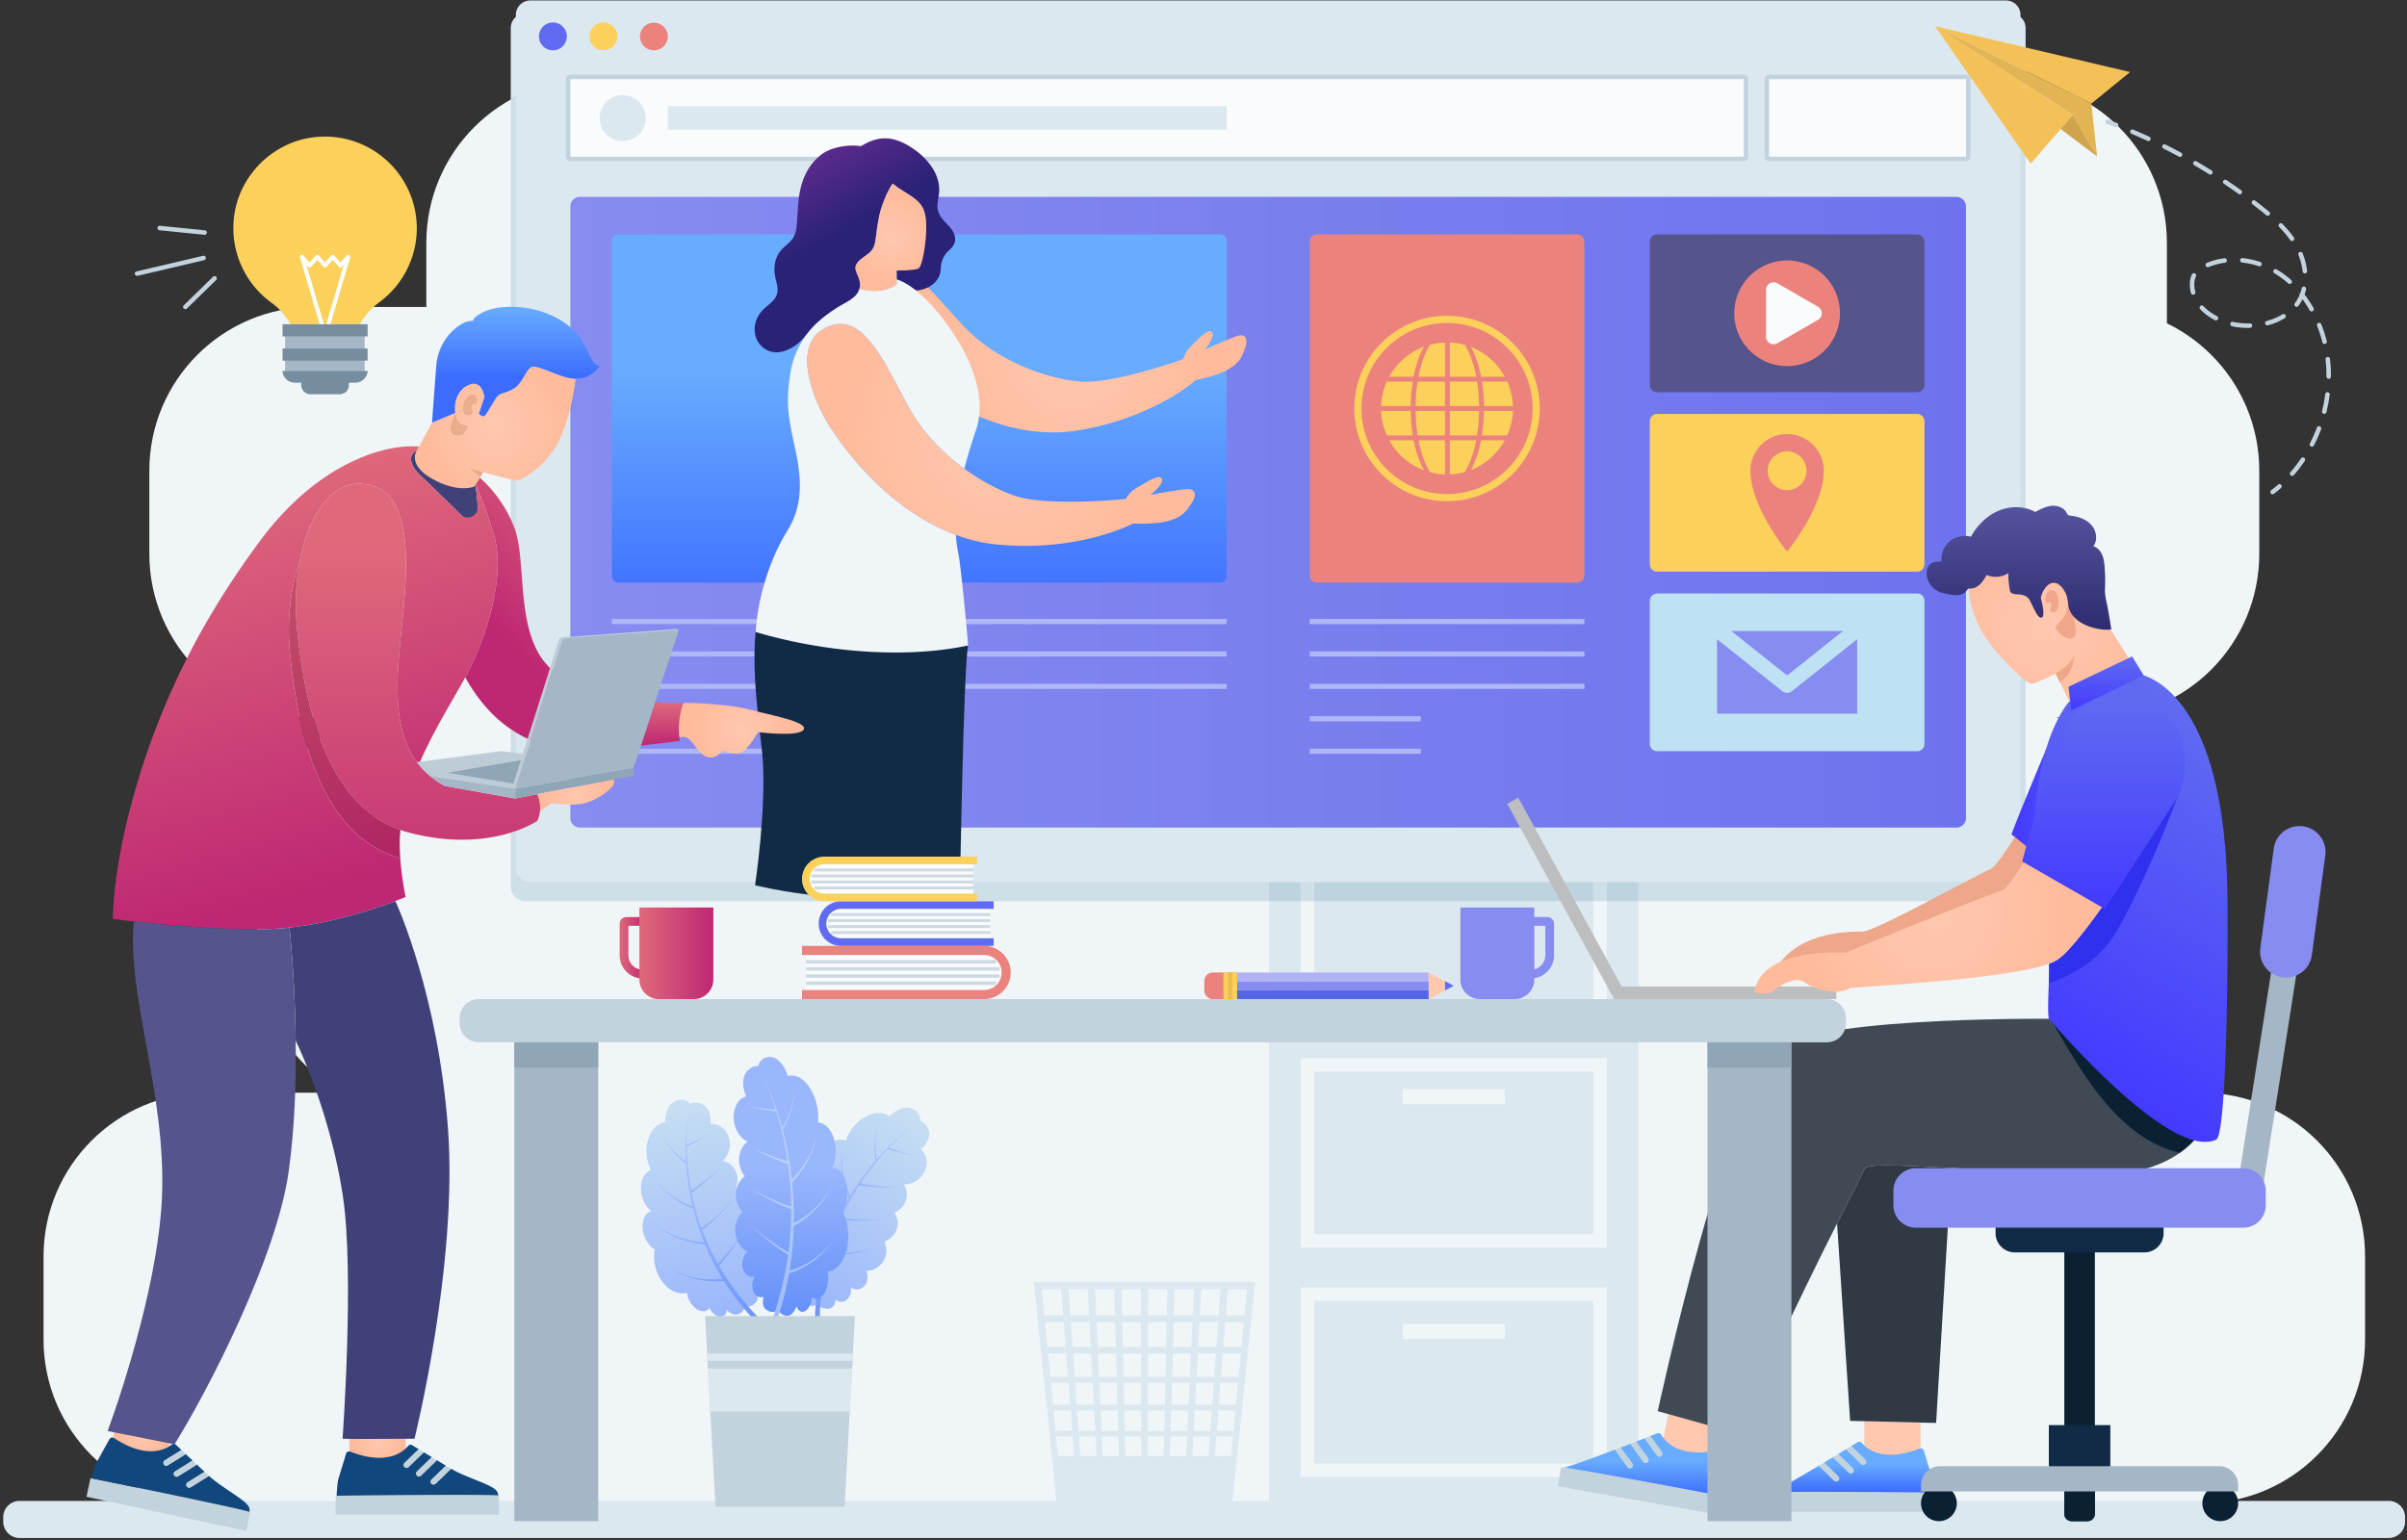<svg width="714" height="457" fill="none" xmlns="http://www.w3.org/2000/svg"><rect width="100%" height="100%" fill="#333333" stroke="none"/><path d="M652.989 324.24H61.491c-26.827 0-48.575 21.748-48.575 48.575v24.677c0 26.828 21.748 48.576 48.575 48.576h591.498c26.827 0 48.576-21.748 48.576-48.576v-24.677c0-26.827-21.749-48.575-48.576-48.575z" fill="#F0F5F7"/><path d="M589.667 208.377H124.813c-26.826 0-48.574 21.748-48.574 48.575v24.679c0 26.826 21.748 48.574 48.574 48.574h464.854c26.826 0 48.576-21.748 48.576-48.574v-24.679c0-26.827-21.75-48.575-48.576-48.575z" fill="#F0F5F7"/><path d="M621.604 91.08H92.876c-26.827 0-48.575 21.749-48.575 48.576v24.677c0 26.828 21.748 48.576 48.575 48.576h528.728c26.828 0 48.576-21.748 48.576-48.576v-24.677c0-26.827-21.748-48.576-48.576-48.576" fill="#F0F5F7"/><path d="M594.197 23.477H175.04c-26.828 0-48.575 21.748-48.575 48.576v24.678c0 26.826 21.747 48.574 48.575 48.574h419.157c26.83 0 48.576-21.748 48.576-48.574V72.053c0-26.828-21.746-48.576-48.576-48.576z" fill="#F0F5F7"/><path d="M376.432 445.355h109.615V237.94H376.432v207.415z" fill="#DCE8EF"/><path d="M474.66 436.263v-2h-84.841v-48.248h82.841v50.248h2v-2 2h2v-54.248h-90.841v56.248h90.841v-2h-2M474.66 368.215v-2h-84.841v-48.248h82.841v50.248h2v-2 2h2v-54.248h-90.841v56.248h90.841v-2h-2M474.66 300.168v-2h-84.841v-48.249h82.841v50.249h2v-2 2h2V245.92h-90.841v56.248h90.841v-2h-2" fill="#F0F5F7"/><path d="M446.391 397.332h-30.303v-4.444h30.303v4.444zM446.391 327.639h-30.303v-4.444h30.303v4.444zM416.088 257.948h30.303v-4.445h-30.303v4.445z" fill="#F0F5F7"/><path d="M708.575 456.364H5.813a4.856 4.856 0 0 1-4.857-4.857v-1.297a4.856 4.856 0 0 1 4.857-4.855h702.762a4.856 4.856 0 0 1 4.856 4.855v1.297a4.856 4.856 0 0 1-4.856 4.857M151.507 29.55V8.31a4.283 4.283 0 0 1 4.285-4.285H596.58a4.283 4.283 0 0 1 4.284 4.286v15.621a48.866 48.866 0 0 0-6.667-.455H175.04a48.357 48.357 0 0 0-23.533 6.072z" fill="#DCE8EF"/><path d="M596.58 267.4H486.047v-29.46H376.432v29.46h-220.64a4.285 4.285 0 0 1-4.285-4.287v-16.036c5.148-1.592 7.889-3.51 7.889-3.51s.573-1.107.779-2.827a9.487 9.487 0 0 0-.779-5.08l-6.553 1.271-1.336-.239V216.36a35.853 35.853 0 0 0 5.882 3.244l2.104-6.695h441.371v50.204a4.285 4.285 0 0 1-4.284 4.287M600.864 212.909H159.493l4.41-14.032c-11.552-9.83-7.332-31.786-11.348-42.396a37.511 37.511 0 0 0-1.048-2.453v-11.781c.862.189 1.553.312 1.902.312a.95.95 0 0 0 .116-.007c.346-.029 1.251-.408 2.451-1.131a48.383 48.383 0 0 0 19.064 3.884h419.157c2.262 0 4.488-.154 6.667-.453v68.057z" fill="#CFDFE8"/><path d="M594.197 145.305H175.04a48.383 48.383 0 0 1-19.064-3.884c2.776-1.67 7.131-5.184 9.767-10.49 3.624-7.202 4.916-17.63 5.014-18.574 3.126 0 5.338-1.306 7.143-3.784-1.011-.028-1.764-.924-2.287-1.789-1.084-1.792-1.808-3.787-2.886-5.584-2.642-4.392-7.618-7.363-12.398-8.857-2.733-.854-5.733-1.298-8.676-1.298h-.146V29.55a48.357 48.357 0 0 1 23.533-6.072h419.157c2.262 0 4.488.155 6.667.455v120.92a49.027 49.027 0 0 1-6.667.453zm-426.518-33.394-.068-.022.068.022zm-.114-.035-.096-.029.096.029zm-.152-.048c-3.41-1.065-7.356-3.011-9.093-3.009 1.739 0 5.683 1.944 9.093 3.009zm-9.32-2.997z" fill="#CFDFE8"/><path d="M486.047 267.4h-9.387v-21.48h-90.841v21.48h-9.387v-29.46h109.615v29.46zm-13.387 0h-82.841v-17.481h82.841V267.4zm-56.572-13.897v4.445h30.303v-4.445h-30.303z" fill="#BED3E0"/><path d="M476.66 267.4h-4v-17.481h-82.841V267.4h-4v-21.48h90.841v21.48" fill="#CFDFE8"/><path d="M416.088 257.948h30.303v-4.445h-30.303v4.445z" fill="#CFDFE8"/><path d="M595.061 261.735H157.309a4.285 4.285 0 0 1-4.284-4.286V4.425A4.286 4.286 0 0 1 157.309.14h437.752a4.287 4.287 0 0 1 4.286 4.286V257.45a4.286 4.286 0 0 1-4.286 4.286" fill="#DCE8EF"/><path d="M169.192 47.17a.667.667 0 0 1-.667-.666V23.477c0-.368.298-.666.667-.666h348.076c.369 0 .667.298.667.666v23.027a.667.667 0 0 1-.667.667H169.192z" fill="#F9FBFC"/><path d="M517.268 22.144H169.192c-.736 0-1.333.597-1.333 1.333v23.027c0 .736.597 1.333 1.333 1.333h348.076c.737 0 1.333-.597 1.333-1.333V23.477c0-.736-.596-1.333-1.333-1.333zm0 1.333v23.027H169.192V23.477h348.076z" fill="#C3D3DD"/><path d="M198.1 38.49v-7h165.768v7H198.1zM191.543 34.99a6.822 6.822 0 1 1-13.643 0 6.822 6.822 0 0 1 13.643 0z" fill="#DCE8EF"/><path d="M524.769 47.17a.666.666 0 0 1-.666-.666V23.477c0-.368.298-.666.666-.666h58.411c.368 0 .667.298.667.666v23.027a.667.667 0 0 1-.667.667h-58.411z" fill="#F9FBFC"/><path d="M583.18 22.144h-58.411c-.737 0-1.333.597-1.333 1.333v23.027c0 .736.596 1.333 1.333 1.333h58.411c.736 0 1.333-.597 1.333-1.333V23.477c0-.736-.597-1.333-1.333-1.333zm0 1.333v23.027h-58.411V23.477h58.411z" fill="#C3D3DD"/><path d="M169.192 242.729V61.26a2.84 2.84 0 0 1 2.837-2.839h408.312a2.84 2.84 0 0 1 2.839 2.839v181.469a2.839 2.839 0 0 1-2.839 2.839H172.029a2.838 2.838 0 0 1-2.837-2.839" fill="url(#a)"/><path d="M181.509 170.94V71.479a1.92 1.92 0 0 1 1.92-1.922h178.518c1.061 0 1.921.86 1.921 1.922v99.461a1.92 1.92 0 0 1-1.921 1.921H183.429a1.92 1.92 0 0 1-1.92-1.921" fill="url(#b)"/><path d="M181.509 223.665h73.755v-1.512h-73.755v1.512zM181.509 214.043h73.755v-1.512h-73.755v1.512zM181.509 204.421h182.359v-1.511H181.509v1.511zM181.509 194.8h182.359v-1.511H181.509v1.511zM181.509 185.179h182.359v-1.512H181.509v1.512zM388.503 223.665h32.954v-1.512h-32.954v1.512zM388.503 214.043h32.954v-1.512h-32.954v1.512zM388.503 204.421h81.48v-1.511h-81.48v1.511zM388.503 194.8h81.48v-1.511h-81.48v1.511zM388.503 185.179h81.48v-1.512h-81.48v1.512z" fill="#B0B7F7"/><path d="M390.681 69.557h77.124c1.203 0 2.176.976 2.176 2.179v98.948a2.175 2.175 0 0 1-2.176 2.177h-77.124a2.176 2.176 0 0 1-2.178-2.177V71.736c0-1.203.974-2.179 2.178-2.179z" fill="#EC827D"/><path d="M491.56 69.557h77.125c1.203 0 2.176.976 2.176 2.179v42.451a2.176 2.176 0 0 1-2.176 2.177H491.56a2.178 2.178 0 0 1-2.177-2.177V71.736a2.18 2.18 0 0 1 2.177-2.179z" fill="#56548C"/><path d="M491.56 122.831h77.125c1.203 0 2.176.974 2.176 2.177v42.451a2.176 2.176 0 0 1-2.176 2.177H491.56a2.178 2.178 0 0 1-2.177-2.177v-42.451c0-1.203.976-2.177 2.177-2.177z" fill="#FBD15B"/><path d="M491.56 176.103h77.125c1.203 0 2.176.976 2.176 2.177v42.451a2.177 2.177 0 0 1-2.176 2.178H491.56a2.179 2.179 0 0 1-2.177-2.178V178.28c0-1.201.976-2.177 2.177-2.177z" fill="#BEE1F4"/><path d="M168.147 10.8a4.135 4.135 0 1 1-8.273.001 4.135 4.135 0 0 1 8.273-.001" fill="#606BF1"/><path d="M183.124 10.8a4.135 4.135 0 1 1-8.27.001 4.135 4.135 0 0 1 8.27-.001" fill="#FBD15B"/><path d="M198.1 10.8a4.135 4.135 0 1 1-8.271 0 4.136 4.136 0 0 1 8.271 0M530.123 77.29c8.656 0 15.672 7.015 15.672 15.671 0 8.655-7.016 15.672-15.672 15.672-8.655 0-15.672-7.017-15.672-15.672 0-8.656 7.017-15.672 15.672-15.672z" fill="#EC827D"/><path d="m539.283 91.02-12.059-6.963c-1.495-.862-3.363.216-3.363 1.942v13.924c0 1.725 1.868 2.804 3.363 1.941l12.059-6.963c1.493-.862 1.493-3.018 0-3.881z" fill="#F9FBFC"/><path d="M223.977 189.544c-.696 10.932.808 21.753 2.055 33.381.073.624.111 1.284.184 1.944 1.137 15.554-2.239 37.82-2.239 37.82.624.147 1.212.292 1.835.403 8.915 1.981 17.681 2.936 25.605 3.376 1.944.109 3.815.183 5.612.22 12.032.256 21.459-.66 25.531-1.175 1.395-.182 2.165-.293 2.165-.293s1.1-67.496 2.458-73.695c-20.47 1.651-47.284-9.684-53.52-29.456-5.576 6.712-8.842 14.892-9.686 27.475" fill="#112B46"/><path d="M272.235 82.461c-.708.46-4.303 1.25-5.016 1.628 2.382 1.874 7.342 5.274 10.844 9.98 7.6 10.21 12.521 20.072 10.744 28.83 9.606 4.297 19.984 6.438 30.206 4.922 23.007-3.522 35.738-15.078 35.738-15.078s6.029-1.044 9.724-3.224c3.698-2.182 4.114-4.218 4.942-6.495.831-2.277.024-3.932-1.948-3.45-1.973.483-9.99 4.149-9.99 4.149s3.137-3.854 2.008-5.19c-1.142-1.284-4.443 2.579-6.127 4.127-1.753 1.503-2.344 3.896-2.344 3.896s-21.049 7.563-30.651 6.668c-9.63-.877-24.656-5.769-34.878-16.817-4.587-4.96-9.003-10.278-13.252-13.946" fill="url(#c)"/><path d="M281.391 67.004c-.511-.563-1.054-1.1-1.55-1.673-.984-1.138-1.7-2.452-1.749-3.98-.051-1.523.431-3.023.501-4.548.156-3.228-1.208-6.182-3.221-8.631a20.617 20.617 0 0 0-3.665-3.467c-1.956-1.44-4.123-2.697-6.476-3.31-5.514-1.438-9.514 2.052-9.968 1.976-3.372-.566-8.303.242-10.99 2.052-2.921 1.969-4.957 4.889-6.124 8.186-1.41 3.991-1.449 8.136-1.732 12.308-.112 1.632-.302 3.328-1.181 4.708-.911 1.428-2.44 2.335-3.548 3.615-1.763 2.036-2.26 4.892-1.809 7.493.468 2.698 1.678 4.948-.443 7.336-1.128 1.268-2.595 2.207-3.684 3.508-2.528 3.019-2.665 7.776.445 10.422 3.606 3.062 8.387 1.056 11.344-1.84 1.348-1.32 2.511-2.815 3.803-4.188 2.464-2.622 5.391-4.788 8.533-6.538 2.084-1.16 4.334-2.322 5.084-4.762.832-2.706-1.574-4.907-1.165-6.596.5-2.042 2.977-2.822 4.615-4.596 1.617-1.806 1.17-4.226 2.3-9.96 1.132-5.736 4.089-10.036 4.089-10.036 4.139 3.478 8.567 4.272 9.595 9.117 1.046 4.877-.894 12.708-1.991 15.613l-6.433.644.006 3.078c.402.104 2.482.778 5.452 3.072.474.364 1.532.053 2.031-.071a8.86 8.86 0 0 0 2.876-1.284c1.596-1.11 2.733-2.963 2.739-4.937a7.466 7.466 0 0 1 1.281-4.126c.82-1.217 2.261-2.03 2.789-3.44.483-1.282.016-2.744-.71-3.838-.31-.466-.668-.894-1.044-1.307" fill="url(#d)"/><path d="M280.429 95.56c-3.5-4.705-6.617-7.68-9-9.553-2.97-2.294-5.05-2.992-5.452-3.096l.004 1.452s-3.87 3.25-11.02 1.308c-.156.602-.442 1.197-.976 1.81-1.417 1.63-3.568 2.503-5.362 3.639-3.563 2.25-6.899 4.77-9.414 8.197-2.394 3.264-4.042 7.086-4.696 11.084-.668 4.08-1.042 7.958-.592 12.104.407 3.727 1.263 7.379 2.039 11.04 1.555 7.334 2.276 14.643-1.124 21.603-.407.831-.855 1.64-1.339 2.429-8.784 14.316-9.358 29.952-9.358 29.952 23.206 6.85 46.754 7.514 63.044 3.996-.398-5.245-2.172-23.878-2.927-27.394a33.263 33.263 0 0 1-.688-5.428c-15.411-5.688-28.607-18.602-37.297-31.959-4.18-6.436-11.342-22.399-2.858-28.596.455-.31.896-.572 1.422-.839 11.02-5.649 17.228 9.855 24.85 23.714 4.159 7.554 10.184 13.582 16.368 18.07 1.095-4.352 2.41-8.406 3.502-11.606.276-.76.452-1.544.596-2.311 1.776-8.757-2.122-19.405-9.722-29.616" fill="#F0F5F7"/><path d="M243.413 98.148c-8.484 6.197-1.322 22.16 2.858 28.596 8.69 13.357 21.886 26.271 37.297 31.959a46.853 46.853 0 0 0 12.301 2.878c24.35 2.288 40.299-6.269 40.299-6.269s6.395.443 10.713-.827c4.319-1.27 5.252-3.226 6.684-5.348 1.431-2.122 1.055-3.988-1.085-4.002-2.139-.018-11.261 1.702-11.261 1.702s4.22-3.17 3.382-4.806c-.818-1.604-5.157 1.509-7.297 2.644-2.192 1.124-3.367 3.392-3.367 3.392s-23.401 2.349-32.989-.982c-4.4-1.534-9.683-4.21-14.895-7.992-6.184-4.488-12.209-10.516-16.368-18.07-7.622-13.859-13.83-29.363-24.85-23.714-.526.267-.967.528-1.422.839" fill="url(#e)"/><path d="M265.971 80.275s5.889.052 6.652-.743c1.276-1.328 2.818-11.055 1.772-15.932-1.028-4.845-5.456-5.639-9.595-9.117 0 0-2.957 4.3-4.089 10.036-1.13 5.734-.683 8.154-2.3 9.96-1.638 1.774-4.115 2.554-4.615 4.596-.409 1.689 1.997 3.89 1.165 6.596 7.196 2.102 11.02-1.308 11.02-1.308l-.01-4.088" fill="url(#f)"/><path d="M429.243 93.701c-15.19 0-27.506 12.318-27.506 27.511 0 15.189 12.316 27.507 27.506 27.507 15.189 0 27.506-12.318 27.506-27.507 0-15.193-12.317-27.51-27.506-27.51zm0 2.114c14.002 0 25.393 11.393 25.393 25.397 0 14.003-11.391 25.393-25.393 25.393s-25.394-11.39-25.394-25.393c0-14.004 11.392-25.397 25.394-25.397z" fill="#FBD15B"/><path fill-rule="evenodd" clip-rule="evenodd" d="M446.36 130.649c-2.209 4.002-5.749 7.163-10.061 8.83 1.036-1.848 2.257-4.724 3.058-8.83h7.003zm-6.153-8.71h8.582c-.098 2.586-.734 5.021-1.733 7.257h-7.465c.338-2.129.578-4.517.616-7.257zm-1.45-1.454h-8.693v-7.258h8.092a49.96 49.96 0 0 1 .601 7.258zm-8.693 1.454h8.687a49.315 49.315 0 0 1-.612 7.257h-8.075v-7.257zm7.824 8.71c-.892 4.564-2.304 7.634-3.392 9.428-1.42.392-2.907.603-4.432.674v-10.102h7.824zm-9.276 0v10.127a19.464 19.464 0 0 1-4.408-.665c-1.093-1.791-2.516-4.87-3.412-9.462h7.82zm-9.289 0c.809 4.147 2.05 7.047 3.092 8.892a19.606 19.606 0 0 1-10.296-8.892h7.204zm-.239-1.453h-7.66c-1.007-2.236-1.649-4.671-1.744-7.257h8.792c.039 2.74.273 5.128.612 7.257zm-.615-8.711h-8.776a19.361 19.361 0 0 1 1.678-7.258h7.697a49.7 49.7 0 0 0-.599 7.258zm-6.372-8.706a19.63 19.63 0 0 1 10.275-8.88c-1.036 1.865-2.256 4.774-3.063 8.88h-7.212zm12.058-9.45a19.484 19.484 0 0 1 4.457-.68v10.13h-7.849c.886-4.559 2.302-7.626 3.392-9.45zm-3.631 10.898h8.088v7.258h-8.695c.038-2.726.264-5.128.607-7.258zm.012 15.969a50.16 50.16 0 0 1-.611-7.257h8.687v7.257h-8.076zm9.528-17.417v-10.135c1.547.071 3.045.315 4.481.719 1.082 1.828 2.487 4.881 3.372 9.416h-7.853zm6.272-8.818c4.3 1.667 7.823 4.828 10.035 8.818h-7.007c-.791-4.064-2.001-6.948-3.028-8.818zm3.276 10.266h7.485a19.599 19.599 0 0 1 1.708 7.258h-8.59c-.042-2.726-.264-5.133-.603-7.258z" fill="#FBD15B"/><path d="M550.901 189.676v22.093h-41.557v-22.093l19.357 15.428a2.252 2.252 0 0 0 2.827 0l19.373-15.428z" fill="#878CF0"/><path d="m546.685 187.243-16.562 13.192-16.563-13.192h33.125z" fill="#878CF0"/><path d="M530.117 145.444a5.753 5.753 0 0 1-5.752-5.751 5.755 5.755 0 0 1 5.752-5.762 5.755 5.755 0 0 1 5.752 5.762 5.753 5.753 0 0 1-5.752 5.751zm0-16.644c-6.014 0-10.882 4.879-10.882 10.893 0 10.788 10.882 23.974 10.882 23.974s10.894-13.186 10.894-23.974c0-6.014-4.879-10.893-10.894-10.893z" fill="#EC827D"/><path d="M235.253 356.172c-.668-2.42.498-5.728 2.184-7.459 1.643-1.684 3.668-2.258 5.044-1.437-.337-2.939 1.095-5.901 3.334-7.724 2.669-2.172 4.973-1.167 5.116-1.1 1.104-3.405 3.7-6.357 7.012-7.664 3.478-1.372 5.597.248 5.908.492.233-.257 2.277-2.391 4.836-2.621 2.206-.199 4.673 1.674 4.186 3.853 1.218.349 2.867 2.127 2.798 4.015-.062 1.629-1.063 3.322-2.598 4.529 2.07 1.509 2.336 4.452 1.027 6.837-1.211 2.207-3.581 3.628-6.04 3.543.157.211 1.357 1.931.815 4.244-.431 1.839-1.758 3.38-3.544 4.143.15.218 1.394 2.104.809 4.477-.464 1.884-1.883 3.413-3.776 4.084a6.202 6.202 0 0 1-.213 5.64c-1.064 1.893-3.071 3.133-5.224 3.081.845 1.662.434 3.699-.82 4.772-1.032.882-2.536.992-3.682.099.232 1.583-.413 3.172-1.554 3.901-.942.6-2.11.514-2.979-.297-.047 1.011-.468 1.943-1.129 2.411-.878.622-3.219.56-4.204-1.126-.939.91-2.788.711-3.622-.116-.978-.97-.926-2.736-.916-2.92-.858.93-2.001 1.015-2.785.139-.805-.903-1.015-2.627-.465-4.081-1.184.234-2.284-.439-2.792-1.83-.639-1.753-.182-4.357 1.15-6.026-2.929-1.647-3.453-5.544-2.752-8.499.699-2.941 2.376-5.599 4.876-7.36" fill="url(#g)"/><path d="M238.46 371.192c.813 1.109 1.704 2.167 2.66 3.083.463.482.968.908 1.457 1.332.31.268.643.521.97.769a74.732 74.732 0 0 1 3.421-10.883c-.347-.406-.704-.814-1.023-1.24a28.986 28.986 0 0 1-1.173-1.645 29.196 29.196 0 0 1-2.024-3.64 25.37 25.37 0 0 1-1.476-4.141c-.384-1.462-.675-3.002-.744-4.654.121 1.624.459 3.126.887 4.543a24.55 24.55 0 0 0 1.592 4.001 28.594 28.594 0 0 0 2.113 3.49c.376.54.8 1.064 1.207 1.568.288.356.606.698.917 1.037a74.673 74.673 0 0 1 4.615-9.299 26.767 26.767 0 0 1-1.123-2.964 26.434 26.434 0 0 1-1.161-7.132 23.857 23.857 0 0 1 .19-3.908 22.932 22.932 0 0 0-.034 3.836c.084 1.235.245 2.442.492 3.59.246 1.148.56 2.272.934 3.321.318.893.692 1.76 1.096 2.592 2.224-3.664 4.723-7.191 7.552-10.416a22.485 22.485 0 0 1-.308-5.605c.136-1.99 1.175-6.134 1.175-6.134s-.928 4.12-1.015 6.086c-.08 1.866.074 3.656.416 5.345 3.042-3.435 6.366-6.656 9.996-9.471a67.518 67.518 0 0 0-6.404 5.918c1.291.574 2.658 1.037 4.051 1.44 1.441.413 4.387 1.104 4.387 1.104s-2.988-.592-4.459-.958c-1.448-.358-2.873-.778-4.233-1.32-3.048 3.163-5.763 6.658-8.194 10.31.826.169 1.659.325 2.504.441.962.135 1.934.257 2.907.352 1.947.193 3.908.352 5.867.457a157.607 157.607 0 0 1-5.946-.148 86.315 86.315 0 0 1-2.972-.184 45.092 45.092 0 0 1-2.756-.312 73.804 73.804 0 0 0-5.169 9.483c2.128.431 4.356.587 6.577.655 2.371.073 4.76.073 7.131.026-2.376.142-4.779.246-7.176.284-2.279.039-4.579-.002-6.817-.33a73.716 73.716 0 0 0-3.686 10.356c.982-.019 1.972-.06 2.958-.151a73.484 73.484 0 0 0 3.56-.407c2.37-.334 4.746-.733 7.092-1.208-2.334.57-4.707 1.072-7.087 1.523a84.159 84.159 0 0 1-3.585.591 47.348 47.348 0 0 1-3.119.325c-2.047 8.517-2.731 16.875-2.107 25.62l-1.58.129c-.358-7.373.142-14.32 1.572-21.562-.372-.304-.752-.611-1.104-.939-.482-.453-.981-.903-1.437-1.415-.94-.973-1.811-2.089-2.599-3.25a24.897 24.897 0 0 1-2.125-3.851c-.615-1.383-1.145-2.861-1.481-4.481.382 1.584.953 3.016 1.602 4.348a24.072 24.072 0 0 0 2.219 3.693" fill="url(#h)"/><path d="M194.232 370.781c-2.167-1.262-3.645-4.445-3.647-6.862-.001-2.351 1.048-4.176 2.607-4.552-2.295-1.867-3.34-4.986-3.011-7.855.394-3.419 2.743-4.309 2.892-4.361-1.588-3.208-1.792-7.132-.334-10.382 1.529-3.412 4.178-3.733 4.57-3.774-.012-.35-.04-3.302 1.63-5.254 1.44-1.684 4.513-2.065 5.688-.168 1.117-.6 3.536-.481 4.805.919 1.096 1.209 1.561 3.121 1.307 5.056 2.534-.365 4.781 1.555 5.51 4.176.675 2.424-.03 5.097-1.848 6.753.26.043 2.319.436 3.547 2.47.975 1.616 1.104 3.645.357 5.44.262.05 2.468.53 3.707 2.638.983 1.671 1.037 3.758.152 5.559a6.21 6.21 0 0 1 3.787 4.185c.561 2.098-.01 4.387-1.587 5.855 1.767.599 2.893 2.343 2.745 3.988-.121 1.352-1.121 2.481-2.564 2.641 1.271.971 1.92 2.559 1.612 3.879-.253 1.087-1.15 1.84-2.34 1.867.674.756 1.023 1.716.878 2.514-.194 1.058-1.914 2.648-3.795 2.131-.037 1.308-1.499 2.455-2.673 2.445-1.379-.009-2.575-1.309-2.696-1.448.037 1.266-.723 2.124-1.895 2.044-1.208-.082-2.561-1.17-3.184-2.596-.684.995-1.941 1.283-3.275.643-1.684-.809-3.174-2.991-3.386-5.116-3.247.867-6.346-1.555-7.907-4.16-1.555-2.593-2.209-5.667-1.652-8.675" fill="url(#i)"/><path d="M207.019 379.292c1.356.224 2.732.359 4.057.347.669.024 1.327-.027 1.972-.063.409-.025.824-.077 1.232-.128a74.316 74.316 0 0 1-5.153-10.177c-.534-.05-1.074-.091-1.599-.174a28.928 28.928 0 0 1-1.989-.357 29.356 29.356 0 0 1-3.991-1.192 25.534 25.534 0 0 1-3.948-1.932c-1.295-.776-2.579-1.677-3.785-2.811 1.222 1.078 2.513 1.916 3.809 2.632a24.867 24.867 0 0 0 3.935 1.752c1.302.447 2.668.779 3.949 1.02.645.123 1.316.204 1.96.279.453.053.921.077 1.381.103a74.403 74.403 0 0 1-3.194-9.879 26.672 26.672 0 0 1-2.874-1.336 27.075 27.075 0 0 1-2.984-1.899 26.128 26.128 0 0 1-2.829-2.393 23.993 23.993 0 0 1-2.593-2.931 22.905 22.905 0 0 0 2.654 2.77 25.57 25.57 0 0 0 2.86 2.224c.976.65 1.988 1.236 2.988 1.724a25.55 25.55 0 0 0 2.595 1.089c-.967-4.176-1.641-8.443-1.872-12.728a22.488 22.488 0 0 1-4.133-3.796c-1.294-1.519-3.446-5.209-3.446-5.209s2.215 3.597 3.526 5.062a22.08 22.08 0 0 0 4.03 3.536c-.222-4.582-.094-9.21.539-13.76a67.542 67.542 0 0 0-.449 8.707c1.324-.489 2.626-1.113 3.904-1.8 1.321-.709 3.91-2.273 3.91-2.273s-2.553 1.664-3.858 2.43c-1.287.752-2.6 1.45-3.952 2.012.028 4.391.525 8.788 1.337 13.102a40 40 0 0 0 2.101-1.435 70.891 70.891 0 0 0 2.326-1.779 132.166 132.166 0 0 0 4.517-3.77 152.01 152.01 0 0 1-4.359 4.046 82.862 82.862 0 0 1-2.254 1.946 45.06 45.06 0 0 1-2.19 1.702 73.935 73.935 0 0 0 2.924 10.396c1.824-1.178 3.527-2.622 5.164-4.126a142.715 142.715 0 0 0 5.122-4.962 163.558 163.558 0 0 1-4.938 5.216c-1.604 1.62-3.277 3.198-5.108 4.526a73.7 73.7 0 0 0 4.596 9.985 41.019 41.019 0 0 0 2.01-2.173 72.796 72.796 0 0 0 2.265-2.779 122.648 122.648 0 0 0 4.231-5.817 138.962 138.962 0 0 1-4.007 6.037 81.765 81.765 0 0 1-2.155 2.928 45.245 45.245 0 0 1-2.004 2.412c4.486 7.527 9.834 13.984 16.388 19.805l-1.038 1.196c-5.408-5.024-9.904-10.346-13.938-16.526-.478.041-.966.086-1.446.097-.662.015-1.334.04-2.018-.008-1.352-.04-2.753-.229-4.129-.511a24.907 24.907 0 0 1-4.211-1.27c-1.405-.562-2.817-1.248-4.189-2.172 1.379.866 2.788 1.49 4.184 1.99 1.393.5 2.8.87 4.167 1.095" fill="url(#j)"/><path d="M249.919 359.409c1.582-2.262 1.842-6.344.993-8.99-.828-2.575-2.453-4.15-4.045-3.928 1.489-2.974 1.366-6.81.046-9.818-1.573-3.584-4.086-3.605-4.245-3.602.355-4.156-.839-8.536-3.348-11.502-2.635-3.116-5.228-2.392-5.609-2.28-.112-.385-1.127-3.63-3.379-5.092-1.94-1.258-4.952-.432-5.38 2.122-1.257-.204-3.48.906-4.173 2.953-.599 1.767-.362 4.048.561 6.064-2.501.627-3.925 3.637-3.685 6.803.224 2.929 1.826 5.568 4.112 6.645-.23.151-2.016 1.415-2.448 4.139-.344 2.164.253 4.438 1.584 6.102-.226.16-2.123 1.579-2.539 4.388-.329 2.228.355 4.535 1.82 6.148-1.496 1.542-2.264 3.811-2.068 6.115.215 2.524 1.557 4.799 3.549 5.767-1.44 1.37-1.881 3.737-1.162 5.477.59 1.432 1.925 2.264 3.333 1.853-.849 1.578-.895 3.58-.141 4.899.62 1.087 1.725 1.548 2.848 1.096-.363 1.101-.351 2.293.066 3.108.554 1.08 2.724 2.125 4.304.796.495 1.415 2.268 2.079 3.363 1.595 1.287-.571 1.947-2.478 2.012-2.679.411 1.399 1.424 2.033 2.495 1.469 1.1-.58 1.982-2.318 2.064-4.13.989.813 2.268.617 3.29-.624 1.29-1.567 1.916-4.56 1.364-6.974 3.344-.365 5.39-4.272 5.931-7.756.54-3.469.071-7.1-1.513-10.164" fill="url(#k)"/><path d="M240.956 373.904c-1.191.795-2.431 1.501-3.675 2.024-.617.296-1.252.508-1.868.729-.39.14-.798.251-1.198.362.701-4.364 1.113-8.79 1.234-13.23.479-.269.971-.537 1.434-.837a28.194 28.194 0 0 0 1.736-1.199 29.844 29.844 0 0 0 3.313-2.921 28.108 28.108 0 0 0 3.013-3.713c.939-1.376 1.822-2.882 2.551-4.61-.764 1.674-1.676 3.115-2.635 4.423a26.917 26.917 0 0 1-3.065 3.511 28.838 28.838 0 0 1-3.335 2.717 26.79 26.79 0 0 1-1.736 1.1c-.406.243-.836.456-1.256.671.075-4.042-.09-8.09-.497-12.108a28.964 28.964 0 0 0 2.219-2.627 31.583 31.583 0 0 0 2.122-3.285 31.97 31.97 0 0 0 1.803-3.77 30.637 30.637 0 0 0 1.393-4.257 29.387 29.387 0 0 1-1.506 4.108 30.995 30.995 0 0 1-1.892 3.592 29.869 29.869 0 0 1-2.19 3.1c-.649.8-1.338 1.548-2.044 2.241-.568-4.962-1.441-9.906-2.737-14.69a27.988 27.988 0 0 0 2.531-5.831c.673-2.187 1.385-7.099 1.385-7.099s-.804 4.835-1.513 6.971a27.37 27.37 0 0 1-2.524 5.504c-1.41-5.108-3.162-10.123-5.359-14.845a86.449 86.449 0 0 1 3.492 9.35c-1.411 0-2.849-.156-4.288-.389-1.487-.241-4.461-.904-4.461-.904s2.976.787 4.468 1.095c1.47.304 2.945.534 4.408.604 1.522 4.818 2.608 9.833 3.369 14.882a35.456 35.456 0 0 1-2.472-.717 69.271 69.271 0 0 1-2.804-1.005 122.958 122.958 0 0 1-5.557-2.298 150.71 150.71 0 0 0 5.506 2.664c.926.426 1.863.828 2.798 1.215.874.363 1.76.679 2.648.977.572 4.156.884 8.359.93 12.564-2.121-.55-4.225-1.442-6.286-2.424a133.608 133.608 0 0 1-6.543-3.356 158.985 158.985 0 0 0 6.459 3.711c2.073 1.123 4.194 2.171 6.376 2.883.014 4.281-.246 8.561-.778 12.793a39.597 39.597 0 0 1-2.648-1.565 73.144 73.144 0 0 1-3.098-2.124 120.503 120.503 0 0 1-6.011-4.655 141.066 141.066 0 0 0 5.879 4.987c1 .805 2.028 1.584 3.048 2.332.886.649 1.805 1.25 2.725 1.828-1.541 10.056-4.268 19.292-8.348 28.318.556.358.835.535 1.393.891 3.288-7.692 5.618-15.339 7.214-23.739.462-.149.934-.296 1.388-.478.622-.254 1.261-.498 1.884-.827 1.252-.591 2.496-1.367 3.685-2.232a25.401 25.401 0 0 0 3.492-3.097c1.116-1.183 2.196-2.508 3.155-4.075-.987 1.507-2.084 2.763-3.212 3.876a24.395 24.395 0 0 1-3.515 2.884" fill="url(#l)"/><path d="m253.609 390.536-.6 11.056-.94 17.215-1.54 28.285h-38.293l-1.541-28.285-.939-17.215-.6-11.056h44.453z" fill="#C3D3DD"/><path d="m253.009 401.592-.124 2.216-.122 2.295-.694 12.704h-41.374l-.692-12.704-.124-2.295-.123-2.216h43.253" fill="#DCE8EF"/><path d="m252.885 403.808-.122 2.295h-42.76l-.124-2.295h43.006" fill="#C3D3DD"/><path d="m622.077 46.433-1.706-15.709L573.999 7.77l40.864 26.316 7.214 12.348" fill="#E3B453"/><path d="m573.999 7.77 28.389 40.8 12.475-14.485L573.999 7.77z" fill="#F4C159"/><path d="m622.077 46.433-10.825-8.156 3.611-4.192 7.214 12.348z" fill="#CFA44C"/><path d="m573.999 7.77 57.866 13.609-11.494 9.345-46.372-22.955z" fill="#F4C159"/><path d="M478.809 296.459h65.898v-3.743h-63.679l-30.653-56.013-3.283 1.796 31.717 57.96" fill="#BCBEC0"/><path d="M584.305 177.509s.874 5.816 4.387 11.239c3.511 5.421 11.428 13.387 13.616 14.068.884.268 4.021-1.152 7.447-2.947 1.122-.585 2.274-1.218 3.397-1.833a243.144 243.144 0 0 0 7.419-4.299l5.229-7.378c-2.12-10.7-5.901-18.723-11.716-26.314-5.807-7.601-18.78-3.033-23.501.614-4.732 3.646-7.304 9.366-6.278 16.85" fill="url(#m)"/><path d="M613.391 178.4c.154 4.777-2.998 6.579-3.63 7.389-.629.811 3.603 5.223 5.495 3.242 1.891-1.98-1.865-10.631-1.865-10.631z" fill="#EFA78B"/><path d="m495.02 418.935-2.34 11.246 15.437 2.657 3.555-12.873-16.652-1.03" fill="#FFC8AF"/><path d="m463.087 435.376-1.003 5.629 48.961 8.734.994-5.575s-43.4-8.243-48.126-8.671l-.826-.117z" fill="#C3D3DD"/><path d="M483.891 428.747a.755.755 0 0 1-.139-.388c-.983.377-2.001.765-3.041 1.168l3.462 4.795a.857.857 0 0 1-.194 1.193.872.872 0 0 1-.648.144.844.844 0 0 1-.527-.337l-3.589-4.958-.095-.24c-6.576 2.488-13.471 5.022-15.207 5.369 4.726.428 48.126 8.671 48.126 8.671l-1.547-12.954c-.067-.55-.597-.914-1.143-.807-11.49 2.248-15.481-2.753-16.566-4.691-.231-.41-.723-.58-1.162-.41-.506.195-1.23.475-2.116.819l3.422 4.738a.837.837 0 0 1-.192 1.174.886.886 0 0 1-.651.162.87.87 0 0 1-.541-.356l-3.571-4.956-.064-.132c-.797.306-1.688.649-2.633 1.016l3.572 4.954c.278.377.201.9-.194 1.175a.824.824 0 0 1-.649.161.794.794 0 0 1-.525-.353l-3.588-4.957" fill="url(#n)"/><path d="M482.804 435.322c.123.178.327.3.527.337a.872.872 0 0 0 .648-.144.857.857 0 0 0 .194-1.193l-3.462-4.795c-.535.197-1.055.397-1.591.597l.095.24 3.589 4.958M485.275 427.767c-.483.19-1.003.39-1.523.592a.755.755 0 0 0 .139.388l3.588 4.957a.794.794 0 0 0 .525.353.824.824 0 0 0 .649-.161.822.822 0 0 0 .194-1.175l-3.572-4.954M491.543 431.839a.87.87 0 0 0 .541.356.886.886 0 0 0 .651-.162.837.837 0 0 0 .192-1.174l-3.422-4.738c-.481.189-1.022.406-1.597.63l.064.132 3.571 4.956" fill="#C3D3DD"/><path d="M578.847 346.58c10.028.504 23.425 1.216 40.92 1.889 48.949 1.871 38.976-45.525 38.976-45.525l-46.778-.617s-69.549-1.028-84.201 8.326c-14.651 9.356-36.019 108.076-36.019 108.076l23.296 6.507s18.878-40.58 29.9-62.192c4.528-8.887 7.803-15.417 8.084-16.128.598-1.591 7.764-1.273 25.822-.336" fill="#404A54"/><path d="M610.473 302.311c.96.008 1.492.016 1.492.016l46.778.617s5.592 26.584-12.162 39.147c-17.67-4.275-28.202-22.206-37.476-38.294l1.368-1.486" fill="#0A2033"/><path d="M553.025 421.704v10.665h16.69v-10.253l-16.69-.412z" fill="#FFC8AF"/><path d="M553.024 346.916c-.28.711-3.555 7.241-8.083 16.128l3.872 58.567 4.211.093 16.691.412 4.602.113 4.53-75.649c-18.058-.937-25.224-1.255-25.823.336" fill="#2F3A44"/><path d="M524.724 442.857v5.718h49.735v-5.663s-44.175-.493-48.903-.085l-.832.03z" fill="#C3D3DD"/><path d="M544.039 432.676a.744.744 0 0 1-.204-.357c-.902.544-1.836 1.105-2.788 1.684l4.25 4.114c.34.323.34.867.016 1.207a.837.837 0 0 1-1.189.017l-4.404-4.252-.136-.22c-6.036 3.604-12.379 7.312-14.028 7.958 4.728-.408 48.903.085 48.903.085l-3.799-12.481c-.161-.531-.749-.795-1.267-.595-10.918 4.232-15.724.009-17.134-1.708a.934.934 0 0 0-1.215-.201l-1.939 1.178 4.2 4.064c.34.323.34.851.018 1.191a.892.892 0 0 1-.612.272.85.85 0 0 1-.595-.256l-4.387-4.251-.086-.118c-.73.441-1.547.934-2.414 1.462l4.387 4.251c.34.323.356.849.017 1.19a.824.824 0 0 1-.612.273.791.791 0 0 1-.578-.256l-4.404-4.251" fill="url(#o)"/><path d="M544.124 439.341a.837.837 0 0 0 1.189-.017.856.856 0 0 0-.016-1.207l-4.25-4.114c-.494.289-.97.578-1.463.866l.136.22 4.404 4.252M545.229 431.469c-.441.272-.918.56-1.394.85a.744.744 0 0 0 .204.357l4.404 4.251a.791.791 0 0 0 .578.256.824.824 0 0 0 .612-.273.822.822 0 0 0-.017-1.19l-4.387-4.251zM552.116 434.376a.85.85 0 0 0 .595.256.892.892 0 0 0 .612-.272.838.838 0 0 0-.018-1.191l-4.2-4.064c-.441.272-.934.579-1.462.902l.086.118 4.387 4.251" fill="#C3D3DD"/><path d="M525.893 289.229h27.599s41.633-6.717 49.735-11.696c3.013-1.85 8.177-7.52 13.509-13.92l-18.805-15.661c-3.292 5.22-6.287 9.467-7.484 9.936-3.275 1.235-34.299 18.541-37.891 18.541-3.592 0-20.732-.297-26.663 12.8" fill="#EFA78B"/><path d="m596.657 247.559 20.079 16.054c9.093-10.909 18.619-23.969 18.619-23.969l-28.474-17.176s-7.308 17.372-10.224 25.091" fill="url(#p)"/><path d="m613.836 208.135 20.581-8.103s24.546 2.853 26.239 61.993c.327 11.415.216 74.512-3.263 76.132-13.869 6.458-49.582-35.86-49.582-35.86-.708-1.316.298-14.958 0-16.305a14.734 14.734 0 0 0 2.133-.973c3.648-2.152 10.46-11.19 17.157-20.956l-21.181-16.504c-.84 1.328-1.683 2.62-2.488 3.873-.561-31.547 10.404-43.297 10.404-43.297z" fill="url(#q)"/><path d="M607.811 285.992a14.734 14.734 0 0 0 2.133-.973c3.648-2.152 10.46-11.19 17.157-20.956l-10.396-8.1 10.396-15.415 18.735-12.248v8.439s-8.021 21.822-17.568 38.934c-5.184 9.292-13.763 13.852-20.525 16.083.102-2.82.185-5.236.068-5.764" fill="#3030EF"/><path d="M547.413 282.683s43.504-17.774 46.462-18.419c.934-.201 4.133-4.619 8.074-10.579.826-1.285 3.138-4.81 3.971-6.126l21.181 16.504c-6.697 9.766-13.509 18.804-17.157 20.956-.561.318-1.272.654-2.133.973l-.028-.129.024.124c-12.644 4.736-58.164 6.918-59.047 7.216-1.633 1.265-5.475 1.348-8.935.394-1.598-.441-3.125-1.097-4.294-1.98-3.042-2.278-7.584.938-9.638 2.487-1.336 1.008-4.437.973-5.464-.053 2.338-13.098 26.984-11.368 26.984-11.368" fill="url(#r)"/><path d="m609.14 198.621.615 1.248 1.325 2.678.239.489 2.514 5.096 20.584-8.1-8.617-13.673-13.647 10.046-3.013 2.216" fill="url(#s)"/><path d="m645.836 236.739-21.457 32.968-24.531-14.086s6.68-25.693 13.163-39.829c4.026-8.785 15.618-13.14 26.837-6.153 9.88 6.153 9.584 20.525 5.988 27.1" fill="url(#t)"/><path d="M605.371 177.413c.788-3.578 4.061-6.872 7.012-2.085.73 1.187.978 2.604 1.125 3.991.524 4.986 6.328 7.18 10.665 7.51.687.052 1.407.048 2.087-.076.08-.013-.941-5.844-1-6.168-.355-1.97-.943-3.877-.849-5.868a51.23 51.23 0 0 0-.124-6.614c-.103-1.219-.255-2.456-.758-3.572-.501-1.114-1.406-2.106-2.585-2.434 1.384-1.801.96-4.554-.531-6.268-1.49-1.714-3.788-2.528-6.044-2.79-.374-.043-.785-.09-1.046-.36-.144-.148-.224-.346-.316-.53-.787-1.545-2.715-2.225-4.442-2.06-1.725.167-3.304 1.006-4.829 1.828-3.312-1.848-7.493-1.83-10.977-.333-3.483 1.496-6.282 4.357-8.106 7.68-2.158-.611-4.606-.08-6.318 1.369-1.712 1.451-2.64 3.779-2.392 6.008-1.327-.018-2.838.046-3.702 1.054-.38.442-.578 1.017-.67 1.593-.335 2.077.668 4.264 2.349 5.527 1.384 1.037 2.971 1.324 4.648 1.605 1.679.283 3.709.303 4.724-1.065.184-.25.343-.55.629-.666.192-.078.408-.057.615-.056 1.096.006 2.128-.573 2.901-1.348.772-.774 1.326-1.736 1.87-2.686 2.057.92 4.582.7 6.448-.563-.092 1.544.165 3.448.408 4.983.405 2.566 4.382-.075 6.072 3.37 1.688 3.446 2.528 5.374 3.542 4.766 1.014-.608-.406-5.742-.406-5.742" fill="url(#u)"/><path d="M606.791 178.284c-.303-1.289.5-3.115 1.624-3.192 1.438-.099 2.102 1.661 2.205 3.204.095 1.419-.328 3.875-1.896 3.341-1.2-.408.137-1.854-.295-2.641-.472-.865-1.636.673-1.638-.712zM609.755 199.869l1.325 2.678c4.328-3.09 4.155-7.774 4.155-7.774s-1.251 2.668-5.48 5.096" fill="#EFA78B"/><path d="m614.419 210.776-.826-6.992 18.876-9.011 3.395 5.618-21.445 10.385z" fill="url(#v)"/><path d="M687.536 247.62c-.001.167-.008.229-.009.288-.018.196-.026.247-.04.356-.047.375-.143 1.031-.292 2.036-1.118 7.464-5.114 33.047-8.835 56.789-3.721 23.74-7.164 45.622-7.164 45.622l-7.392-1.163a73492.233 73492.233 0 0 0 9.665-61.611c1.755-11.214 3.411-21.836 4.628-29.7.61-3.932 1.108-7.177 1.455-9.458.173-1.14.308-2.04.399-2.659l.098-.701.02-.146 2.212.243-2.217-.187.005-.056 2.212.243-2.217-.187 3.461.291h-3.473c.001-.205.009-.245.012-.291l3.461.291h-3.473 7.484" fill="#A5B7C6"/><path d="M621.411 362.815h-9.064v86.389c0 1.199.97 2.168 2.168 2.168h4.728a2.167 2.167 0 0 0 2.168-2.168v-86.389" fill="#0A2033"/><path d="M621.411 429.624h-9.064v19.58c0 1.199.97 2.168 2.168 2.168h4.728a2.167 2.167 0 0 0 2.168-2.168v-19.58" fill="#0A2033"/><path d="M641.801 364.057h-49.845v1.862a5.701 5.701 0 0 0 5.7 5.702H636.1a5.701 5.701 0 0 0 5.701-5.702v-1.862z" fill="#112B46"/><path d="M665.448 364.289h-97.14a6.655 6.655 0 0 1-6.653-6.653v-4.348a6.653 6.653 0 0 1 6.653-6.653h97.14a6.653 6.653 0 0 1 6.655 6.653v4.348a6.655 6.655 0 0 1-6.655 6.653z" fill="#878CF0"/><path d="M663.913 446.068a5.305 5.305 0 1 1-10.61-.003 5.305 5.305 0 0 1 10.61.003zM580.453 446.068a5.303 5.303 0 1 1-10.608 0 5.304 5.304 0 1 1 10.608 0z" fill="#0A2033"/><path d="M625.996 438.804h-18.235v-15.935h18.235v15.935z" fill="#112B46"/><path d="M663.913 442.553h-94.068v-1.846a5.65 5.65 0 0 1 5.651-5.652h82.764a5.652 5.652 0 0 1 5.653 5.652v1.846z" fill="#A5B7C6"/><path d="m689.767 253.788-3.994 29.603a7.71 7.71 0 0 1-8.672 6.61 7.709 7.709 0 0 1-6.609-8.672l3.992-29.602a7.711 7.711 0 0 1 15.283 2.061z" fill="#878CF0"/><path d="M140.431 142.064c1.884 5.243 1.229 15.729 1.229 15.729-3.481-3.686-13.272-13.23-17.04-16.794-3.811-3.564-3.072-6.678-.861-7.332-.246.818-.615 3.358 3.605 5.898 6.553 3.932 11.92 2.376 11.92 2.376l.615-1.065c.122.204.204.451.328.696.04.164.122.328.204.492z" fill="#41417A"/><path d="M148.664 222.88s3.031.369 7.373.943l-3.194 10.2-25.315-3.811h-.041a21.247 21.247 0 0 1-3.85-4.096h.04l.943-.081 24.044-3.155" fill="#BDCCD6"/><path d="M201.545 218.784c.04.328.083.697.123 1.065 0 0-5.652.696-11.551 1.394l4.219-12.904c3.564.245 6.555.245 8.439.245 0 0-1.884 4.179-1.23 10.2" fill="url(#w)"/><path d="M137.064 249.165c-4.701 0-10.083-.601-16.091-2.198-.736-.207-1.473-.411-2.169-.698a30.272 30.272 0 0 1-1.047-.381c-21.714-8.373-27.7-38.945-29.676-59.832l-.006-.073-.002-.022a.61.61 0 0 1-.005-.052l-.003-.024-.004-.049-.002-.027-.007-.069-.001-.013-.006-.059-.002-.028-.004-.045-.003-.03-.004-.045-.003-.027-.005-.07-.001-.011-.006-.063-.002-.024-.004-.048a.164.164 0 0 0-.003-.026l-.004-.052-.001-.022-.007-.072-.001-.012a7.538 7.538 0 0 1-.004-.061l-.003-.02-.004-.056-.001-.02-.007-.071-.012-.156v-.006l-.007-.074v-.004c-.482-6.288-.126-12.458.931-18.03l-.003.009c2.451-12.924 8.684-22.617 17.008-23.055.084-.005.168-.008.252-.01h.575c10.847.261 13.704 10.66 13.701 23.853-.001 5.389-.48 11.245-1.085 17.067-.66 6.476-1.421 13.185-1.42 19.58 0 8.286 1.281 16.044 5.721 22.078a21.275 21.275 0 0 0 3.85 4.095h.042a24.5 24.5 0 0 0 4.423 2.991l19.555 3.489 1.336.239 6.553-1.271a9.487 9.487 0 0 1 .779 5.08c-.206 1.72-.779 2.827-.779 2.827s-2.741 1.918-7.889 3.51c-3.646 1.126-8.499 2.088-14.443 2.088" fill="url(#x)"/><path d="M74.97 275.744c-12.527 0-27.17-1.429-35.263-2.317-3.851-.451-6.227-.779-6.227-.779s-.097-12.512 4.916-31.908c4.35-16.833 10.15-31.785 17.063-45.428 6.393-12.617 13.74-24.115 21.769-34.939 9.339-12.534 19.537-20.07 28.632-24.044 6.192-2.78 11.871-3.897 16.361-3.897.718 0 1.406.029 2.06.084l-.354.649-.282.538c-1.029.353-1.712 1.256-1.713 2.493-.003 1.312.76 3 2.688 4.803 2.531 2.393 7.779 7.485 12.007 11.686a2.907 2.907 0 0 0 2.077.875c1.576 0 3.08-1.264 3-3.121-.069-1.624-.205-3.334-.451-4.915v-.005a.219.219 0 0 0-.008-.046l-.001-.013a26.579 26.579 0 0 0-.3-1.593l.155-.24a152.382 152.382 0 0 1 5.434 15.19c.74 2.434 1.084 5.246 1.086 8.299.006 10.309-3.884 23.368-9.604 33.891-.288.492-.534.984-.82 1.474-1.967 3.476-3.992 6.934-5.946 10.428-2.398 4.29-4.688 8.634-6.629 13.126l-.943.082h-.04c-4.44-6.034-5.721-13.792-5.721-22.078-.001-6.395.76-13.104 1.42-19.58.605-5.822 1.084-11.678 1.085-17.067.003-13.193-2.854-23.592-13.701-23.853h-.575a7.073 7.073 0 0 0-.252.01c-8.325.438-14.558 10.134-17.009 23.058-2.692 7.625-3.823 17.302-2.864 27.185 2.008 21.219 8.15 52.431 30.721 60.213.639.263 1.312.455 1.99.644.437 6.007 1.588 11.528 1.588 11.528s-1.107.451-3.031 1.187v.043c-5.612 2.088-18.27 6.43-31.419 7.822-1.228.164-2.498.246-3.726.328-1.876.107-3.856.164-5.904.182-.422.002-.844.005-1.27.005zm13.105-89.765v-.006.006z" fill="url(#y)"/><path d="M118.732 254.649h-.001c-.203-2.773-.254-5.649.03-8.133l.043-.247-.043.247c-.284 2.484-.233 5.36-.029 8.133zM88.081 186.056c-.001-.027-.004-.052-.006-.077v.004c.002.025.005.048.006.073zm-.006-.083c-.647-6.748-.322-13.401.809-19.366l.001-.003c-1.056 5.568-1.41 11.736-.928 18.021v.004l.007.074v.006l.012.156.007.071.001.02.004.056.003.02.004.061a.038.038 0 0 1 .001.012l.007.072.001.022.004.052a.163.163 0 0 1 .003.026l.004.048.002.024a.966.966 0 0 0 .007.074l.005.07.003.027.004.045.003.03.004.045.002.028.006.059.001.013.007.069.002.027.004.049.003.024a.653.653 0 0 0 .007.064" fill="#DBDCD2"/><path d="M88.081 186.056c-.001-.025-.004-.048-.006-.073l.006.073zm-.008-.095zm-.008-.076-.004-.049.004.049zm-.006-.076-.007-.069.007.069zm-.008-.082-.006-.059.006.059zm-.008-.087zm-.007-.075-.004-.045.004.045zm-.007-.072-.005-.07.005.07zm-.006-.081a.966.966 0 0 1-.006-.063l.006.063zm-.008-.087-.004-.048.004.048zm-.007-.074-.004-.052.004.052zm-.005-.074-.007-.072.007.072zm-.008-.084-.004-.061.004.061zm-.007-.081zm-.005-.076-.007-.071.007.071zm-.007-.071-.012-.156.012.156zm-.012-.162-.007-.074.007.074zm-.007-.078c-.482-6.285-.128-12.453.928-18.021l.003-.009c-1.057 5.572-1.413 11.742-.93 18.03z" fill="url(#z)"/><path d="M118.731 254.649c-.678-.189-1.351-.381-1.99-.644-22.57-7.782-28.713-38.994-30.721-60.213-.959-9.883.172-19.56 2.864-27.185-1.13 5.965-1.456 12.618-.81 19.366v.006c.003.025.006.05.007.077 2.007 21.219 8.152 52.431 30.723 60.213l-.043.247c-.284 2.484-.233 5.36-.03 8.133z" fill="url(#A)"/><path d="M222.763 210.633c4.629 1.352 16.958 3.442 15.648 5.816-1.352 2.376-13.558.779-13.558.779s-3.113 5.652-5.368 6.225c-2.21.616-5.037-.736-5.037-.736s-1.924 2.662-4.629 1.924c-2.662-.736-4.464-5.488-6.554-5.938-.328-.083-.941-.042-1.72.081-.654-6.021 1.23-10.2 1.23-10.2h1.228c4.465 0 14.173.739 18.76 2.049" fill="url(#B)"/><path d="m194.336 208.339-4.219 12.904-2.212 6.676-35.062 6.104 3.194-10.2 1.352-4.219 6.514-20.727 2.949-9.38c.449 0 34.489-2.498 34.489-2.498l-7.005 21.34" fill="#A5B7C6"/><path d="M187.905 227.919v2.293l-5.898 1.107-22.611 4.341-6.553 1.271v-2.908l35.062-6.104z" fill="#8FA6B7"/><path d="M182.007 231.319s.573 1.024-.534 2.253c-1.105 1.187-3.889 3.564-7.822 4.711-3.892 1.105-10.036 0-10.036 0l-3.44 2.457a9.487 9.487 0 0 0-.779-5.08l22.611-4.341" fill="url(#C)"/><path d="M157.389 219.604a35.853 35.853 0 0 1-5.882-3.244 37.517 37.517 0 0 1-4.338-3.451c-3.273-3.014-6.381-6.905-9.154-11.902 5.72-10.523 9.61-23.582 9.604-33.891-.002-3.053-.346-5.865-1.086-8.299a152.382 152.382 0 0 0-5.434-15.19l1.228-1.898a38.852 38.852 0 0 1 9.18 12.299c.369.785.72 1.603 1.048 2.453 4.016 10.61-.204 32.566 11.348 42.396l-4.41 14.032-2.104 6.695" fill="url(#D)"/><path d="M152.843 234.023v2.908l-20.891-3.728a24.543 24.543 0 0 1-4.424-2.991l25.315 3.811" fill="#A5B7C6"/><path d="M120.299 422.619v10.665h-16.692v-10.255l16.692-.41z" fill="url(#E)"/><path d="M148.009 443.771v5.715H99.571v-5.66s43.466-.494 48.194-.085l.244.03z" fill="#C3D3DD"/><path d="M129.283 433.589a.77.77 0 0 0 .204-.357c.901.544 1.836 1.105 2.788 1.684l-4.25 4.113a.86.86 0 0 0-.017 1.21.863.863 0 0 0 .612.253.836.836 0 0 0 .577-.237l4.404-4.251.136-.221c3.62 2.161 9.306 3.886 12.068 5.438 1.844 1.038 1.96 1.864 1.96 2.52-4.728-.409-47.908.084-47.908.084s.148-3.752.53-5.004l2.274-7.476c.162-.531.751-.797 1.267-.596 10.919 4.231 15.724.01 17.135-1.709a.935.935 0 0 1 1.214-.2l1.939 1.179-4.2 4.064a.836.836 0 0 0-.017 1.19c.17.17.39.271.612.271a.852.852 0 0 0 .594-.253l4.387-4.252.087-.12 2.413 1.462-4.387 4.252a.82.82 0 0 0-.016 1.189.819.819 0 0 0 .612.273.79.79 0 0 0 .578-.255l4.404-4.251" fill="#11477C"/><path d="M129.197 440.255a.836.836 0 0 1-.577.237.863.863 0 0 1-.612-.253.86.86 0 0 1 .017-1.21l4.25-4.113c.493.288.97.577 1.462.867l-.136.221-4.404 4.251M128.092 432.381c.441.272.919.562 1.395.851a.77.77 0 0 1-.204.357l-4.404 4.251a.79.79 0 0 1-.578.255.819.819 0 0 1-.612-.273.82.82 0 0 1 .016-1.189l4.387-4.252M121.205 435.291a.852.852 0 0 1-.594.253.879.879 0 0 1-.612-.271.836.836 0 0 1 .017-1.19l4.2-4.064c.441.272.935.577 1.463.9l-.087.12-4.387 4.252" fill="#C3D3DD"/><path d="m51.553 422.196-2.234 10.431-16.32-3.495 2.146-10.028 16.408 3.092" fill="url(#F)"/><path d="m74.22 448.683-1.196 5.59-47.365-10.142 1.185-5.538s42.608 8.621 47.144 10.01l.232.08z" fill="#C3D3DD"/><path d="M58.041 434.805a.731.731 0 0 0 .274-.305c.769.721 1.565 1.465 2.376 2.231l-5.019 3.132a.857.857 0 0 0-.27 1.177c.13.203.33.331.546.377a.836.836 0 0 0 .615-.112l5.196-3.233.178-.188c3.088 2.871 8.287 5.749 10.662 7.845 1.588 1.402 1.528 2.234 1.389 2.874-4.536-1.389-46.864-9.95-46.864-9.95s.932-3.637 1.567-4.781c.948-1.708 3.789-6.835 3.789-6.835.27-.485.9-.621 1.364-.317 9.79 6.424 15.373 3.302 17.112 1.917a.934.934 0 0 1 1.23.058l1.649 1.558-4.959 3.095c-.4.244-.51.76-.265 1.161a.887.887 0 0 0 .541.394c.2.042.433.006.636-.124l5.18-3.239.108-.099 2.055 1.935-5.18 3.239a.82.82 0 0 0-.266 1.16.818.818 0 0 0 .542.394.781.781 0 0 0 .618-.129l5.196-3.235" fill="#11477C"/><path d="M56.563 441.305a.836.836 0 0 1-.615.112.854.854 0 0 1-.545-.377.857.857 0 0 1 .269-1.177l5.019-3.132c.421.385.826.767 1.246 1.153l-.178.188-5.196 3.233M57.13 433.376c.375.36.78.741 1.185 1.124a.73.73 0 0 1-.274.305l-5.196 3.235a.78.78 0 0 1-.618.129.818.818 0 0 1-.542-.394.82.82 0 0 1 .266-1.16l5.18-3.239M49.788 434.779a.862.862 0 0 1-.636.124.887.887 0 0 1-.541-.394.836.836 0 0 1 .265-1.161l4.959-3.095c.374.359.793.763 1.241 1.188l-.108.099-5.18 3.239" fill="#C3D3DD"/><path d="M101.621 426.916s3.542-48.963.102-71.944c-2.418-16.261-8.111-33.703-14.01-46.195-.204-18.924-1.844-33.548-1.844-33.548 13.151-1.392 25.807-5.734 31.419-7.822.615 1.269 12.697 28.016 15.605 67.504 2.951 40.469-9.944 92.005-9.944 92.005s-20.796.123-21.328 0" fill="#41417A"/><path d="M137.559 144.861c-2.259 0-5.688-.593-9.958-3.153-5.114-3.08-4.668-6.159-4.369-7.152.099-.199.148-.348.148-.348l.265-.505.282-.538.354-.649 3.867-7.099 6.903-2.88a9.05 9.05 0 0 1-.103-1.358c-.005-2.88 1.327-5.778 4.027-6.935.589-.252 1.106-.361 1.56-.363H140.544c2.747.006 3.148 3.988 3.148 3.988l-1.639 4.867s.635.777 1.282.783H143.344a.73.73 0 0 0 .327-.076l.021-.011c.696-.348 3.08-5.215 4.123-6.109 1.092-.894 4.17-.943 6.157-3.427 1.988-2.532 2.533-4.867 4.121-5.065.071-.008.147-.012.227-.012 1.737-.002 5.683 1.944 9.093 3.009l.056.019.096.029.046.013.068.022a10.77 10.77 0 0 0 3.078.446c-.098.944-1.39 11.372-5.014 18.574-2.636 5.306-6.991 8.82-9.767 10.49-1.2.723-2.105 1.102-2.451 1.131a.95.95 0 0 1-.116.007c-.349 0-1.04-.123-1.902-.312-3.014-.663-8.126-2.15-8.126-2.15-2.189-.66-4.177-1.3-4.177-1.3l3.123 2.931v.001l-1.228 1.898-.155.24h-.001l-.358.554s-1.08.44-3.026.44zm-2.508-22.324s-3.187 6.126 0 6.732c.245.047.476.068.692.068 2.597 0 3.192-3.098 3.192-3.098-1.01 0-3.299-.067-3.884-3.702zm5.152-5.549c-.226 0-.454.044-.66.129-1.254.522-2.07 2.14-2.324 3.407-.256 1.276.238 2.696 1.669 2.855.044.005.088.008.133.008.604 0 1.23-.439 1.244-1.04.012-.496-.365-.934-.368-1.431a.984.984 0 0 1 .484-.839.625.625 0 0 1 .311-.066c.068 0 .139.005.207.01.068.006.134.011.196.011a.43.43 0 0 0 .233-.052c.292-.185.265-.931.273-1.241.011-.462-.05-.954-.348-1.307-.254-.303-.649-.444-1.05-.444" fill="url(#G)"/><path d="M128.148 125.417s.541-7.433.956-12.853c.132-1.737.252-3.267.336-4.28.393-4.728 3.081-9.384 7.12-11.925 1.068-.671 2.297-1.143 3.556-1.143.064 0 .129.001.193.004.031-.51.436-.912.835-1.23 1.971-1.565 4.447-2.394 6.943-2.718a27.822 27.822 0 0 1 3.42-.227h.146c2.943 0 5.943.444 8.676 1.298 4.78 1.494 9.756 4.465 12.398 8.857 1.078 1.797 1.802 3.792 2.886 5.584.523.865 1.276 1.761 2.287 1.789-1.805 2.478-4.017 3.784-7.143 3.784a10.77 10.77 0 0 1-3.078-.446l-.068-.022-.046-.013-.096-.029-.056-.019c-3.41-1.065-7.354-3.009-9.093-3.009a1.647 1.647 0 0 0-.227.012c-1.588.198-2.133 2.533-4.121 5.065-1.987 2.484-5.065 2.533-6.157 3.427-1.043.894-3.427 5.761-4.123 6.109l-.021.011a.73.73 0 0 1-.327.076H143.335c-.647-.006-1.282-.783-1.282-.783l1.639-4.867s-.401-3.982-3.148-3.988H140.535c-.454.002-.97.11-1.56.363-2.7 1.157-4.032 4.055-4.027 6.935 0 .456.035.91.103 1.358l-6.903 2.88" fill="url(#H)"/><path d="M87.713 308.777c-.205-18.924-1.844-33.548-1.844-33.548-1.228.164-2.498.246-3.726.328-13.599.778-32.728-1.065-42.436-2.13-2.13 22.12 9.544 50.588 8.356 81.473-.916 23.767-10.907 55.385-16.123 69.728l19.83 3.94c9.757-15.635 30.354-55.419 33.895-81.164 1.762-12.821 2.212-26.585 2.048-38.627" fill="#56548C"/><path d="m153.257 232.693 2.292-7.313-22.749 3.917 20.457 3.396z" fill="#8FA6B7"/><path d="M135.743 129.337c-.216 0-.447-.021-.692-.068-3.187-.606 0-6.732 0-6.732.585 3.635 2.874 3.702 3.884 3.702 0 0-.595 3.098-3.192 3.098z" fill="url(#I)"/><path d="M139.021 123.387c-.045 0-.089-.003-.133-.008-1.431-.159-1.925-1.579-1.669-2.855.254-1.267 1.07-2.885 2.324-3.407.206-.085.434-.129.66-.129.401 0 .796.141 1.05.444.298.353.359.845.348 1.307-.008.31.019 1.056-.273 1.241a.43.43 0 0 1-.233.052c-.062 0-.128-.005-.196-.011a2.868 2.868 0 0 0-.207-.01.625.625 0 0 0-.311.066.984.984 0 0 0-.484.839c.003.497.38.935.368 1.431-.014.601-.64 1.04-1.244 1.04" fill="url(#J)"/><path d="m142.327 141.728 1.054-1.631-1.054 1.631z" fill="#DBDCD2"/><path d="m142.327 141.728-3.123-2.931s1.988.64 4.177 1.3l-1.054 1.631z" fill="url(#K)"/><path d="m152.843 234.023-.974-.147 14.152-44.712.831.333-14.009 44.526" fill="#BDCCD6"/><path d="m166.021 189.164 34.56-2.525.76.36-34.489 2.498-.831-.333" fill="#BDCCD6"/><path d="M454.152 287.736a4.266 4.266 0 0 0 4.248-4.249l-.013-8.776h-4.127v-2.591h4.767c1.082 0 1.962.881 1.962 1.964v9.403c0 3.77-3.068 6.838-6.837 6.838h-.521v-2.589h.521z" fill="#878CF0"/><path d="M438.999 296.459h10.329a5.805 5.805 0 0 0 5.804-5.806v-21.362h-21.937v21.362a5.804 5.804 0 0 0 5.804 5.806z" fill="#878CF0"/><path d="M190.645 287.736a4.263 4.263 0 0 1-4.246-4.249l.012-8.776h4.125v-2.591h-4.765a1.966 1.966 0 0 0-1.964 1.964v9.403c0 3.77 3.068 6.838 6.837 6.838h.523v-2.589h-.522" fill="url(#L)"/><path d="M205.799 296.459h-10.33a5.804 5.804 0 0 1-5.804-5.806v-21.361h21.938v21.361a5.805 5.805 0 0 1-5.804 5.806z" fill="url(#M)"/><path d="M177.452 451.372h-24.888V300.109h24.888v151.263zM531.399 451.372h-24.888V300.109h24.888v151.263z" fill="#A5B7C6"/><path d="M177.452 316.799h-24.888v-16.69h24.888v16.69zM531.399 316.799h-24.888v-16.69h24.888v16.69z" fill="#8FA6B7"/><path d="M541.909 309.28H142.007a5.656 5.656 0 0 1-5.656-5.656v-1.509a5.656 5.656 0 0 1 5.656-5.656h399.902a5.656 5.656 0 0 1 5.656 5.656v1.509a5.656 5.656 0 0 1-5.656 5.656z" fill="#C3D3DD"/><path d="M291.913 282.015a6.554 6.554 0 0 1 6.547 6.548 6.554 6.554 0 0 1-6.547 6.546h-52.762v-13.094h52.762" fill="#F9FBFC"/><path d="M295.415 292.249h-56.266v-1.01h56.266v1.01M296.524 290.127h-57.375v-1.011h57.375v1.011zM296.524 288.008h-57.375v-1.012h57.375v1.012zM295.417 285.888h-56.268v-1.012h56.268v1.012z" fill="#CCD9E2"/><path d="M237.905 280.667h54.008c4.354 0 7.895 3.541 7.895 7.896 0 4.353-3.541 7.896-7.895 7.896h-54.008v-2.699h54.008a5.204 5.204 0 0 0 5.199-5.197c0-2.868-2.332-5.2-5.199-5.2h-54.008v-2.696z" fill="#EC827D"/><path d="M249.473 279.535a5.494 5.494 0 0 1-5.488-5.488 5.494 5.494 0 0 1 5.488-5.488h44.232v10.976h-44.232" fill="#F9FBFC"/><path d="M293.707 271.805h-47.17v-.849h47.17v.849zM293.707 273.584h-48.099v-.848h48.099v.848zM293.707 275.361h-48.099v-.849h48.099v.849zM293.707 277.137h-47.172v-.848h47.172v.848z" fill="#CCD9E2"/><path d="M294.751 280.667h-45.278c-3.649 0-6.618-2.971-6.618-6.62 0-3.65 2.969-6.62 6.618-6.62h45.278v2.262h-45.278a4.363 4.363 0 0 0-4.357 4.358 4.362 4.362 0 0 0 4.357 4.358h45.278v2.262" fill="#606BF1"/><path d="M244.525 266.297a5.495 5.495 0 0 1-5.49-5.489 5.495 5.495 0 0 1 5.49-5.488h44.231v10.977h-44.231z" fill="#F9FBFC"/><path d="M288.756 258.565h-47.168v-.848h47.168v.848zM288.756 260.345h-48.097v-.848h48.097v.848zM288.756 262.121h-48.097v-.848h48.097v.848zM288.756 263.899h-47.171v-.848h47.171v.848z" fill="#CCD9E2"/><path d="M289.801 267.427h-45.276a6.626 6.626 0 0 1-6.62-6.619 6.628 6.628 0 0 1 6.62-6.619h45.276v2.262h-45.276a4.361 4.361 0 0 0-4.358 4.357 4.363 4.363 0 0 0 4.358 4.359h45.276v2.26z" fill="#FBD15B"/><path d="M423.789 288.563v7.896l4.86-2.576v-2.744l-4.86-2.576" fill="#FFC8AF"/><path d="M428.649 291.139v2.744l2.591-1.372-2.591-1.372z" fill="#606BF1"/><path d="M366.953 288.563h56.836v2.632h-56.836v-2.632z" fill="#B1B2F3"/><path d="M366.953 291.195h56.836v2.63h-56.836v-2.63z" fill="#878CF0"/><path d="M366.953 293.825h56.836v2.634h-56.836v-2.634z" fill="#5566E5"/><path d="M359.777 288.563h7.176v7.896h-7.176a2.538 2.538 0 0 1-2.536-2.539v-2.821a2.535 2.535 0 0 1 2.536-2.536z" fill="#EC827D"/><path d="M362.92 296.459h4.033v-7.896h-4.033v7.896z" fill="#FBD15B"/><path d="M364.331 296.459h1.212v-7.896h-1.212v7.896z" fill="#EABC4B"/><path d="M106.751 96.2c1.396-2.496 3.36-4.725 5.822-6.555 6.938-5.124 11.064-13.31 11.064-21.894 0-15.006-12.213-27.218-27.202-27.218-1.031 0-2.063.067-3.094.166-12.328 1.364-22.393 11.28-23.908 23.592-1.232 9.932 3.028 19.714 11.096 25.537a18.684 18.684 0 0 1 5.608 6.372" fill="#FBD15B"/><path d="M95.455 96.801a.605.605 0 0 1-.578-.43l-5.889-19.982a.6.6 0 0 1 .284-.694.603.603 0 0 1 .741.125l1.838 2.068 1.836-2.068a.618.618 0 0 1 .897 0l1.837 2.068 1.839-2.068a.6.6 0 0 1 .897 0L101 77.89l1.841-2.07a.597.597 0 0 1 .74-.125.598.598 0 0 1 .284.694l-5.873 19.98a.6.6 0 1 1-1.15-.339l5.117-17.414-.511.575a.619.619 0 0 1-.896 0l-1.843-2.068-1.838 2.068a.62.62 0 0 1-.898 0l-1.837-2.068L92.3 79.19a.622.622 0 0 1-.899 0l-.501-.566 5.13 17.404a.6.6 0 0 1-.406.747l-.17.025" fill="#fff"/><path d="M108.167 110.855H84.568V98.789h23.599v12.066z" fill="#A5B7C6"/><path d="M84.97 110.133c-.398 0-.778-.06-1.16-.16a3.64 3.64 0 0 0 3.638 3.578h1.917v.7a2.726 2.726 0 0 0 2.719 2.737h8.672a2.728 2.728 0 0 0 2.737-2.737v-.7h1.92c1.978 0 3.596-1.599 3.636-3.578-.38.1-.76.16-1.16.16H84.971M83.81 107.012h25.239v-3.608H83.811v3.608zM83.81 99.815h25.239v-3.608H83.811v3.608z" fill="#758D9E"/><path d="M624.976 36.78c.831.308 1.657.623 2.483.944a.666.666 0 0 0 .484-1.243c-.832-.324-1.666-.641-2.504-.952a.667.667 0 1 0-.463 1.25M632.281 39.69c1.598.68 3.184 1.385 4.759 2.114a.667.667 0 0 0 .56-1.21 166.16 166.16 0 0 0-4.796-2.131.666.666 0 1 0-.523 1.226zm9.448 4.377c1.551.778 3.091 1.581 4.616 2.408a.666.666 0 1 0 .635-1.172 166.815 166.815 0 0 0-4.653-2.428.667.667 0 0 0-.598 1.192zm9.155 4.96c1.5.873 2.987 1.77 4.457 2.692a.668.668 0 0 0 .708-1.131 168.659 168.659 0 0 0-4.493-2.713.667.667 0 0 0-.672 1.152zm8.828 5.521c1.443.965 2.869 1.955 4.281 2.965a.667.667 0 1 0 .776-1.084 167.295 167.295 0 0 0-4.314-2.989.668.668 0 0 0-.926.183.669.669 0 0 0 .183.925zm8.465 6.064c.534.407 1.064.819 1.592 1.233a96.43 96.43 0 0 1 2.478 2 .667.667 0 1 0 .856-1.021 98.295 98.295 0 0 0-2.511-2.028c-.532-.417-1.067-.832-1.604-1.244a.667.667 0 0 0-.811 1.06zm7.878 6.717c1.205 1.23 2.32 2.526 3.297 3.91a.665.665 0 0 0 .929.16.663.663 0 0 0 .16-.928c-1.026-1.456-2.189-2.806-3.434-4.075a.668.668 0 0 0-.952.933zm5.75 8.338a18.383 18.383 0 0 1 1.236 4.874.667.667 0 0 0 1.326-.144 19.803 19.803 0 0 0-1.324-5.228.666.666 0 1 0-1.238.498zm.972 9.848a12.035 12.035 0 0 1-1.316 3.34 11.73 11.73 0 0 1-.744 1.124.666.666 0 1 0 1.067.798c.299-.397.576-.814.829-1.252a13.368 13.368 0 0 0 1.463-3.708.668.668 0 0 0-1.299-.302zm-5.74 7.765c-1.401.859-2.973 1.507-4.624 1.95a.667.667 0 1 0 .346 1.288c1.76-.473 3.449-1.166 4.974-2.1a.667.667 0 1 0-.696-1.138zm-9.636 2.675a22.49 22.49 0 0 1-1.849-.02 19.467 19.467 0 0 1-3.181-.432.667.667 0 0 0-.286 1.302c1.131.248 2.274.404 3.399.462a23.666 23.666 0 0 0 1.957.02.666.666 0 1 0-.04-1.332zm-9.777-2.154c-1.531-.792-2.907-1.788-4.003-2.957a.666.666 0 1 0-.973.912c1.219 1.299 2.717 2.379 4.364 3.23a.667.667 0 1 0 .612-1.185zm-6.415-7.162a9.01 9.01 0 0 1-.282-1.679 7.412 7.412 0 0 1-.02-.557c-.002-.86.152-1.703.505-2.403a.668.668 0 0 0-1.191-.6c-.473.944-.648 1.99-.648 3.003 0 .218.008.437.024.653.048.665.159 1.31.324 1.928a.667.667 0 0 0 1.288-.345zm3.946-7.402a19.185 19.185 0 0 1 4.872-1.282.668.668 0 0 0-.171-1.323c-1.783.23-3.536.681-5.209 1.373a.666.666 0 1 0 .508 1.232zm9.932-1.328a23.61 23.61 0 0 1 4.958 1.079.667.667 0 0 0 .422-1.265 25.09 25.09 0 0 0-5.239-1.14.666.666 0 1 0-.141 1.327zm9.581 3.179a26.603 26.603 0 0 1 4.101 3.013.667.667 0 0 0 .888-.994A27.94 27.94 0 0 0 676 80.34c-.216-.137-.435-.27-.655-.4a.666.666 0 1 0-.677 1.148zm7.596 6.736a33.416 33.416 0 0 1 2.856 4.25.666.666 0 0 0 1.16-.658 34.81 34.81 0 0 0-2.971-4.42.666.666 0 1 0-1.045.828zm5.072 8.879c.327.821.625 1.653.893 2.493.255.792.482 1.591.683 2.395a.667.667 0 0 0 1.293-.324 39.133 39.133 0 0 0-.705-2.478 41.073 41.073 0 0 0-.924-2.578.667.667 0 0 0-1.24.492zm2.495 9.942c.184 1.586.274 3.182.274 4.779l-.001.356a.668.668 0 0 0 1.333.012c.002-.123.002-.245.002-.368 0-1.648-.094-3.295-.283-4.932a.667.667 0 0 0-1.325.153zm-.079 10.268a43.985 43.985 0 0 1-.951 5.06.666.666 0 0 0 1.294.322c.428-1.718.756-3.458.98-5.211a.668.668 0 0 0-1.323-.171zm-2.479 9.976a44.605 44.605 0 0 1-2.084 4.707.668.668 0 0 0 1.186.611 45.394 45.394 0 0 0 2.146-4.85.666.666 0 1 0-1.248-.468zm-4.704 9.136a41.574 41.574 0 0 1-3.133 4.078.664.664 0 0 0 .063.94.668.668 0 0 0 .941-.064 43.063 43.063 0 0 0 3.235-4.207.667.667 0 0 0-1.106-.747M675.743 143.812a39.027 39.027 0 0 1-2.03 1.665.667.667 0 0 0 .811 1.059c.72-.551 1.42-1.125 2.099-1.723a.666.666 0 1 0-.88-1.001" fill="#C3D3DD"/><path d="M369.163 390.323h-5.555l.609-7.776h5.695l-.749 7.776zm-.903 9.356h-5.384l.572-7.307h5.517l-.705 7.307zm-.847 8.801h-5.226l.538-6.875h5.351l-.663 6.875zm-.8 8.3h-5.077l.508-6.483h5.195l-.626 6.483zm-.754 7.837h-4.936l.48-6.124h5.045l-.589 6.124zm-.715 7.412h-4.801l.453-5.791h4.905l-.557 5.791zm-3.667-41.706h-5.553l.415-7.776h5.693l-.555 7.776zm-.668 9.356h-5.384l.39-7.307h5.517l-.523 7.307zm-.626 8.801h-5.227l.367-6.875h5.35l-.49 6.875zm-.594 8.3h-5.076l.346-6.483h5.193l-.463 6.483zm-.56 7.837h-4.934l.325-6.124h5.048l-.439 6.124zm-.528 7.412h-4.802l.309-5.791h4.907l-.414 5.791zm-4.706-41.706h-5.554l.22-7.776h5.694l-.36 7.776zm-.435 9.356h-5.387l.21-7.307h5.516l-.339 7.307zm-.409 8.801h-5.227l.195-6.875h5.352l-.32 6.875zm-.386 8.3h-5.077l.185-6.483h5.194l-.302 6.483zm-.364 7.837h-4.936l.175-6.124h5.045l-.284 6.124zm-.342 7.412h-4.803l.164-5.791h4.907l-.268 5.791zm-5.748-41.706h-5.555l.027-7.776h5.694l-.166 7.776zm-.202 9.356h-5.385l.024-7.307h5.519l-.158 7.307zm-.189 8.801h-5.227l.024-6.875h5.35l-.147 6.875zm-.179 8.3h-5.076l.022-6.483h5.194l-.14 6.483zm-.168 7.837h-4.936l.022-6.124h5.046l-.132 6.124zm-.16 7.412h-4.801l.019-5.791h4.908l-.126 5.791zm-6.788-41.706h-5.553l-.168-7.776h5.695l.026 7.776zm.034 9.356h-5.386l-.157-7.307h5.516l.027 7.307zm.029 8.801h-5.227l-.146-6.875h5.35l.023 6.875zm.029 8.3h-5.077l-.139-6.483h5.194l.022 6.483zm.027 7.837h-4.935l-.133-6.124h5.048l.02 6.124zm.027 7.412h-4.803l-.125-5.791h4.906l.022 5.791zm-7.828-41.706h-5.555l-.361-7.776h5.694l.222 7.776zm.265 9.356h-5.385l-.34-7.307h5.517l.208 7.307zm.249 8.801h-5.226l-.319-6.875h5.351l.194 6.875zm.236 8.3h-5.076l-.301-6.483h5.192l.185 6.483zm.223 7.837h-4.936l-.284-6.124h5.045l.175 6.124zm.211 7.412h-4.802l-.269-5.791h4.905l.166 5.791zm-8.87-41.706h-5.553l-.555-7.776h5.694l.414 7.776zm.5 9.356h-5.385l-.523-7.307h5.518l.39 7.307zm.47 8.801h-5.226l-.492-6.875h5.351l.367 6.875zm.444 8.3h-5.079l-.463-6.483h5.195l.347 6.483zm.417 7.837h-4.936l-.437-6.124h5.046l.327 6.124zm.395 7.412h-4.802l-.413-5.791h4.905l.31 5.791zm-9.91-41.706h-5.553l-.749-7.776h5.694l.608 7.776zm.734 9.356h-5.386l-.704-7.307h5.516l.574 7.307zm.689 8.801h-5.227l-.662-6.875h5.35l.539 6.875zm.649 8.3h-5.077l-.624-6.483h5.193l.508 6.483zm.614 7.837h-4.935l-.591-6.124h5.047l.479 6.124zm.58 7.412h-4.802l-.557-5.791h4.907l.452 5.791zm-11.978-51.666 6.89 66.729h51.88l6.889-66.729h-65.659" fill="#DCE8EF"/><path d="m60.27 75.896-19.798 4.647a.667.667 0 0 0 .305 1.297l19.798-4.647a.667.667 0 0 0-.306-1.297zM63.188 82.128l-8.687 8.476a.667.667 0 0 0 .932.953l8.686-8.474a.666.666 0 1 0-.931-.955zM60.759 68.34l-13.334-1.347a.667.667 0 0 0-.134 1.327l13.333 1.347a.666.666 0 1 0 .135-1.327z" fill="#C3D3DD"/><defs><linearGradient id="t" x1="623.988" y1="206.173" x2="623.988" y2="269.707" gradientUnits="userSpaceOnUse"><stop stop-color="#606BF1"/><stop offset=".018" stop-color="#606BF1"/><stop offset="1" stop-color="#433AFF"/></linearGradient><linearGradient id="a" x1="169.192" y1="151.995" x2="583.18" y2="151.995" gradientUnits="userSpaceOnUse"><stop stop-color="#878CF0"/><stop offset="1" stop-color="#6D73ED"/></linearGradient><linearGradient id="L" x1="183.807" y1="281.223" x2="191.166" y2="281.223" gradientUnits="userSpaceOnUse"><stop stop-color="#DF697B"/><stop offset="1" stop-color="#BE2773"/></linearGradient><linearGradient id="d" x1="236.023" y1="50.165" x2="261.048" y2="93.51" gradientUnits="userSpaceOnUse"><stop stop-color="#5B2A8D"/><stop offset=".455" stop-color="#2A2277"/><stop offset="1" stop-color="#2A2277"/></linearGradient><linearGradient id="H" x1="153.024" y1="91.045" x2="153.024" y2="125.418" gradientUnits="userSpaceOnUse"><stop stop-color="#68ACFF"/><stop offset=".625" stop-color="#3B6BFF"/><stop offset="1" stop-color="#3B6BFF"/></linearGradient><linearGradient id="D" x1="182.328" y1="147.271" x2="144.45" y2="184.132" gradientUnits="userSpaceOnUse"><stop stop-color="#DF697B"/><stop offset="1" stop-color="#BE2773"/></linearGradient><linearGradient id="g" x1="270.9" y1="329.068" x2="234.829" y2="384.102" gradientUnits="userSpaceOnUse"><stop stop-color="#C6DFF2"/><stop offset=".999" stop-color="#9BB7FC"/><stop offset=".999" stop-color="#9BB7FC"/><stop offset="1" stop-color="#9BB7FC"/></linearGradient><linearGradient id="h" x1="268.605" y1="333.693" x2="230.774" y2="391.414" gradientUnits="userSpaceOnUse"><stop stop-color="#9BB7FC"/><stop offset=".421" stop-color="#9BB7FC"/><stop offset="1" stop-color="#6490FA"/></linearGradient><linearGradient id="i" x1="203.316" y1="326.12" x2="211.72" y2="390.976" gradientUnits="userSpaceOnUse"><stop stop-color="#C6DFF2"/><stop offset=".999" stop-color="#9BB7FC"/><stop offset=".999" stop-color="#9BB7FC"/><stop offset="1" stop-color="#9BB7FC"/></linearGradient><linearGradient id="j" x1="205.479" y1="330.888" x2="214.234" y2="398.459" gradientUnits="userSpaceOnUse"><stop stop-color="#9BB7FC"/><stop offset=".421" stop-color="#9BB7FC"/><stop offset="1" stop-color="#6490FA"/></linearGradient><linearGradient id="k" x1="234.639" y1="313.617" x2="234.639" y2="390.424" gradientUnits="userSpaceOnUse"><stop stop-color="#9BB7FC"/><stop offset=".421" stop-color="#9BB7FC"/><stop offset="1" stop-color="#6490FA"/></linearGradient><linearGradient id="l" x1="234.543" y1="319.935" x2="234.543" y2="401.592" gradientUnits="userSpaceOnUse"><stop stop-color="#C6DFF2"/><stop offset=".999" stop-color="#9BB7FC"/><stop offset=".999" stop-color="#9BB7FC"/><stop offset="1" stop-color="#9BB7FC"/></linearGradient><linearGradient id="A" x1="70.76" y1="141.401" x2="102.282" y2="263.085" gradientUnits="userSpaceOnUse"><stop stop-color="#CC5E69"/><stop offset="1" stop-color="#AE2362"/></linearGradient><linearGradient id="n" x1="487.976" y1="425.236" x2="487.976" y2="444.165" gradientUnits="userSpaceOnUse"><stop stop-color="#68ACFF"/><stop offset=".429" stop-color="#68ACFF"/><stop offset="1" stop-color="#3B6BFF"/></linearGradient><linearGradient id="o" x1="550.007" y1="427.787" x2="550.007" y2="442.912" gradientUnits="userSpaceOnUse"><stop stop-color="#68ACFF"/><stop offset=".429" stop-color="#68ACFF"/><stop offset="1" stop-color="#3B6BFF"/></linearGradient><linearGradient id="p" x1="635.353" y1="243.04" x2="596.657" y2="243.04" gradientUnits="userSpaceOnUse"><stop stop-color="#606BF1"/><stop offset=".018" stop-color="#606BF1"/><stop offset="1" stop-color="#433AFF"/></linearGradient><linearGradient id="q" x1="667.257" y1="218.104" x2="610.653" y2="316.145" gradientUnits="userSpaceOnUse"><stop stop-color="#606BF1"/><stop offset=".018" stop-color="#606BF1"/><stop offset="1" stop-color="#433AFF"/></linearGradient><linearGradient id="z" x1="123.993" y1="162.533" x2="123.993" y2="286.483" gradientUnits="userSpaceOnUse"><stop stop-color="#CC5E69"/><stop offset="1" stop-color="#AE2362"/></linearGradient><linearGradient id="y" x1="70.76" y1="141.401" x2="102.283" y2="263.085" gradientUnits="userSpaceOnUse"><stop stop-color="#DF697B"/><stop offset="1" stop-color="#BE2773"/></linearGradient><linearGradient id="b" x1="272.688" y1="52.591" x2="272.688" y2="184.817" gradientUnits="userSpaceOnUse"><stop stop-color="#68ACFF"/><stop offset=".429" stop-color="#68ACFF"/><stop offset="1" stop-color="#3B6BFF"/></linearGradient><linearGradient id="u" x1="598.885" y1="150.065" x2="598.885" y2="186.86" gradientUnits="userSpaceOnUse"><stop stop-color="#56549E"/><stop offset=".99" stop-color="#2E2C71"/><stop offset="1" stop-color="#2E2C71"/></linearGradient><linearGradient id="v" x1="624.729" y1="194.773" x2="624.729" y2="210.775" gradientUnits="userSpaceOnUse"><stop stop-color="#606BF1"/><stop offset=".018" stop-color="#606BF1"/><stop offset="1" stop-color="#433AFF"/></linearGradient><linearGradient id="w" x1="196.445" y1="208.339" x2="196.445" y2="221.242" gradientUnits="userSpaceOnUse"><stop stop-color="#DF697B"/><stop offset="1" stop-color="#BE2773"/></linearGradient><linearGradient id="x" x1="123.993" y1="162.533" x2="123.993" y2="286.483" gradientUnits="userSpaceOnUse"><stop stop-color="#DF697B"/><stop offset="1" stop-color="#BE2773"/></linearGradient><linearGradient id="M" x1="189.665" y1="282.875" x2="211.603" y2="282.875" gradientUnits="userSpaceOnUse"><stop stop-color="#DF697B"/><stop offset="1" stop-color="#BE2773"/></linearGradient><radialGradient id="s" cx="0" cy="0" r="1" gradientUnits="userSpaceOnUse" gradientTransform="rotate(-174.289 308.027 77.763) scale(32.577)"><stop stop-color="#FFC8AF"/><stop offset="1" stop-color="#FFBB9C"/></radialGradient><radialGradient id="m" cx="0" cy="0" r="1" gradientUnits="userSpaceOnUse" gradientTransform="rotate(-174.289 308.03 77.762) scale(32.588)"><stop stop-color="#FFC8AF"/><stop offset="1" stop-color="#FFBB9C"/></radialGradient><radialGradient id="B" cx="0" cy="0" r="1" gradientUnits="userSpaceOnUse" gradientTransform="translate(219.957 216.677) scale(14.311)"><stop stop-color="#FFC8AF"/><stop offset="1" stop-color="#FFBB9C"/></radialGradient><radialGradient id="C" cx="0" cy="0" r="1" gradientUnits="userSpaceOnUse" gradientTransform="translate(170.776 236.029) scale(8.709)"><stop stop-color="#FFC8AF"/><stop offset="1" stop-color="#FFBB9C"/></radialGradient><radialGradient id="f" cx="0" cy="0" r="1" gradientUnits="userSpaceOnUse" gradientTransform="translate(264.245 70.419) scale(13.493)"><stop stop-color="#FFC8AF"/><stop offset="1" stop-color="#FFBB9C"/></radialGradient><radialGradient id="E" cx="0" cy="0" r="1" gradientUnits="userSpaceOnUse" gradientTransform="translate(111.952 427.951) scale(7.003)"><stop stop-color="#FFC8AF"/><stop offset="1" stop-color="#FFBB9C"/></radialGradient><radialGradient id="r" cx="0" cy="0" r="1" gradientUnits="userSpaceOnUse" gradientTransform="rotate(180 286.882 135.6) scale(41.253)"><stop stop-color="#FFC8AF"/><stop offset="1" stop-color="#FFBB9C"/></radialGradient><radialGradient id="G" cx="0" cy="0" r="1" gradientUnits="userSpaceOnUse" gradientTransform="translate(146.913 126.84) scale(21.134)"><stop stop-color="#FFC8AF"/><stop offset="1" stop-color="#FFBB9C"/></radialGradient><radialGradient id="e" cx="0" cy="0" r="1" gradientUnits="userSpaceOnUse" gradientTransform="translate(296.936 129.043) scale(46.842)"><stop stop-color="#FFC8AF"/><stop offset="1" stop-color="#FFBB9C"/></radialGradient><radialGradient id="I" cx="0" cy="0" r="1" gradientUnits="userSpaceOnUse" gradientTransform="translate(146.913 126.84) scale(21.135)"><stop stop-color="#E9B495"/><stop offset="1" stop-color="#E9A885"/></radialGradient><radialGradient id="J" cx="0" cy="0" r="1" gradientUnits="userSpaceOnUse" gradientTransform="translate(146.913 126.84) scale(21.135)"><stop stop-color="#E9B495"/><stop offset="1" stop-color="#E9A885"/></radialGradient><radialGradient id="K" cx="0" cy="0" r="1" gradientUnits="userSpaceOnUse" gradientTransform="translate(146.913 126.84) scale(21.135)"><stop stop-color="#E9B495"/><stop offset="1" stop-color="#E9A885"/></radialGradient><radialGradient id="c" cx="0" cy="0" r="1" gradientUnits="userSpaceOnUse" gradientTransform="translate(318.48 105.384) scale(39.706)"><stop stop-color="#FFC8AF"/><stop offset="1" stop-color="#FFBB9C"/></radialGradient><radialGradient id="F" cx="0" cy="0" r="1" gradientUnits="userSpaceOnUse" gradientTransform="rotate(12.086 -1989.258 412.5) scale(7.003)"><stop stop-color="#FFC8AF"/><stop offset="1" stop-color="#FFBB9C"/></radialGradient></defs></svg>
